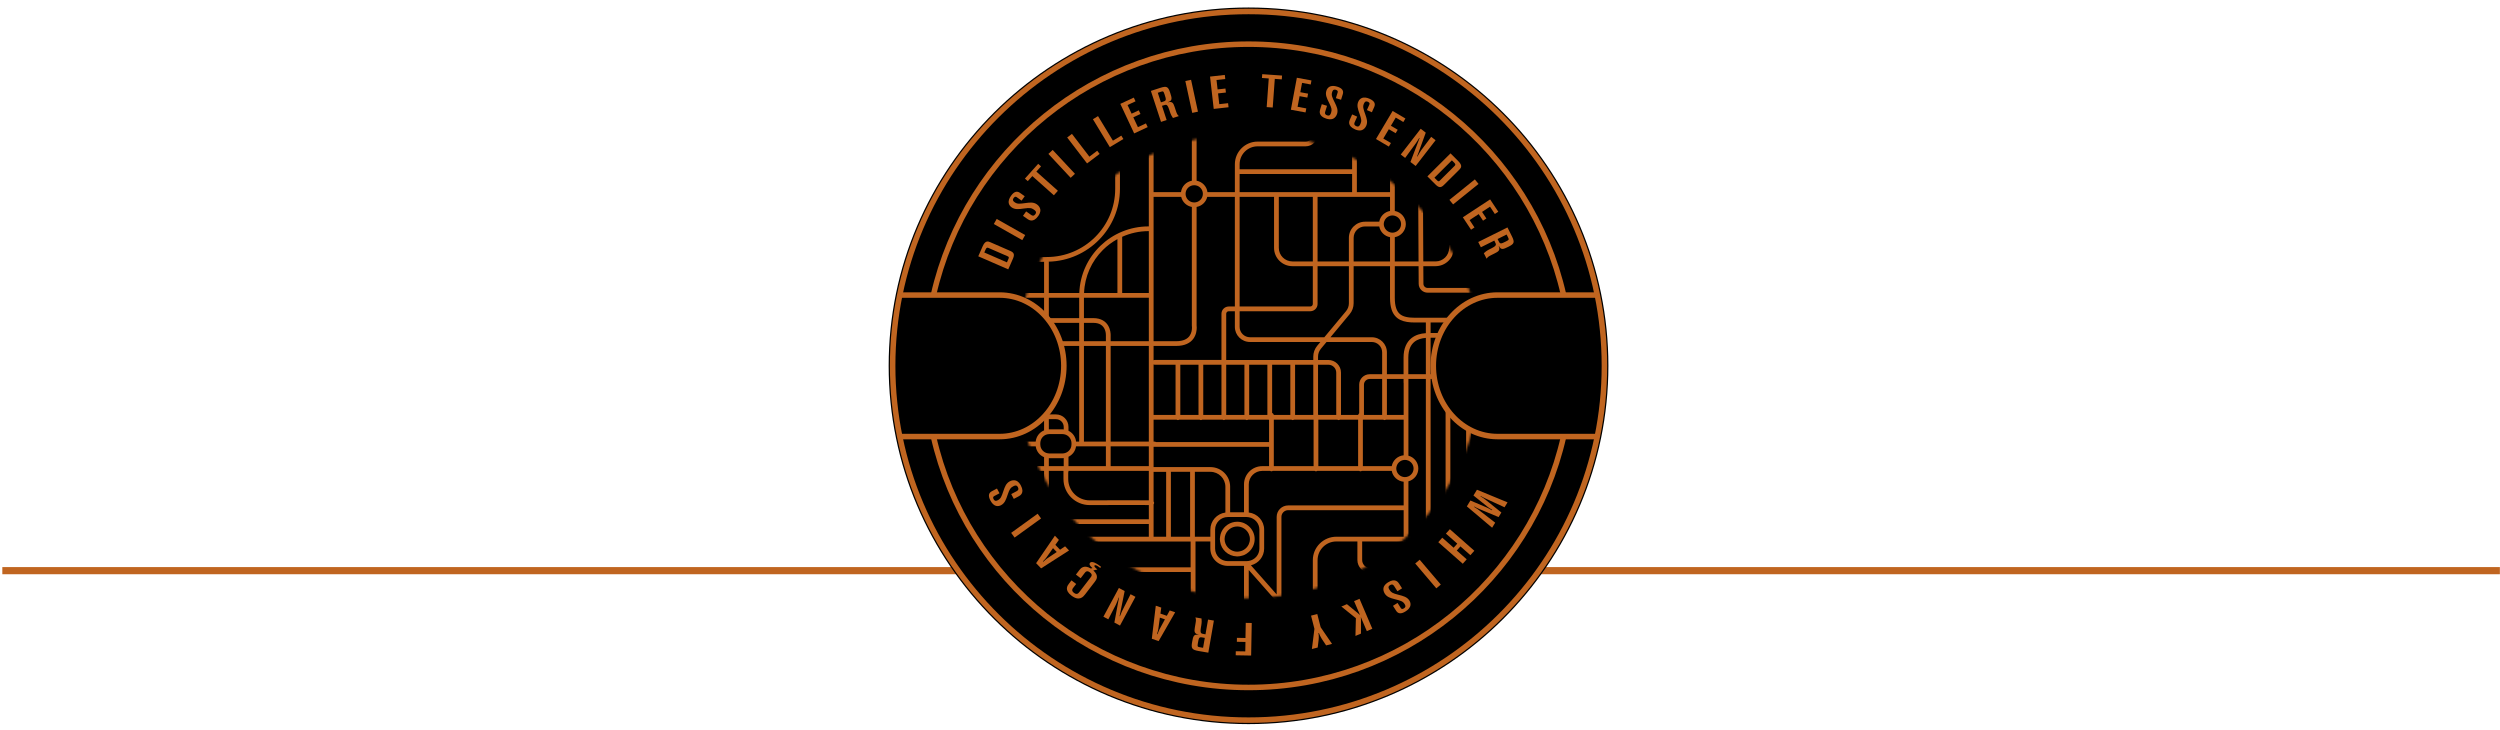 <svg width="1048" height="306" viewBox="0 0 1048 306" fill="none" xmlns="http://www.w3.org/2000/svg">
<line x1="0.976" y1="239.22" x2="1047.95" y2="239.22" stroke="#C06520" stroke-width="3"/>
<g clip-path="url(#clip0_36_4839)">
<path d="M372.525 153.346C372.525 236.302 440.067 303.552 523.384 303.552C606.701 303.552 674.243 236.302 674.243 153.346C674.243 70.389 606.701 3.14 523.384 3.14C440.067 3.14 372.525 70.389 372.525 153.346Z" fill="black"/>
<mask id="mask0_36_4839" style="mask-type:luminance" maskUnits="userSpaceOnUse" x="429" y="55" width="189" height="196">
<path d="M617.288 180.672C607.629 176.171 600.846 165.635 600.834 153.349C600.846 141.06 607.626 130.525 617.288 126.023C605.422 85.53 567.885 55.937 523.384 55.937C478.883 55.937 441.355 85.527 429.483 126.014C439.157 130.509 445.952 141.051 445.965 153.349C445.952 165.647 439.157 176.189 429.483 180.684C441.352 221.171 478.886 250.761 523.384 250.761C567.882 250.761 605.422 221.168 617.288 180.675V180.672Z" fill="white"/>
</mask>
<g mask="url(#mask0_36_4839)">
<path d="M501.619 407.252V357.549C503.829 357.154 505.58 355.48 506.084 353.317H517.655L517.655 395.603C517.655 396.151 518.101 396.598 518.654 396.598C519.207 396.598 519.653 396.154 519.653 395.603L519.653 353.317H534.085L534.085 401.457C534.085 402.005 534.531 402.451 535.084 402.451C535.637 402.451 536.083 402.008 536.083 401.457L536.083 353.317H550.34L550.34 400.205C550.34 400.753 550.786 401.2 551.339 401.2C551.892 401.2 552.338 400.756 552.338 400.205L552.338 353.317H582.711L582.711 363.73H572.246C568.5 363.73 565.464 366.753 565.46 370.487V400.147C565.46 400.695 565.906 401.142 566.459 401.142C567.013 401.142 567.458 400.698 567.458 400.147V370.487C567.464 367.852 569.603 365.722 572.249 365.719H582.714V395.606C582.714 396.154 583.16 396.601 583.713 396.601C584.266 396.601 584.712 396.157 584.712 395.606V365.193C584.788 365.052 584.844 364.899 584.844 364.728C584.844 364.556 584.788 364.403 584.712 364.262L584.712 324.47H594.752C594.752 324.501 594.749 324.522 594.746 324.559C594.635 326.747 594.598 333.779 594.598 342.69C594.598 364.027 594.817 395.949 594.817 395.952C594.82 396.5 595.271 396.943 595.822 396.937C596.372 396.934 596.817 396.484 596.811 395.937C596.811 395.93 596.799 393.941 596.777 390.615C596.716 380.637 596.593 358.681 596.593 342.69C596.593 337.359 596.605 332.689 596.642 329.351C596.661 327.683 596.682 326.346 596.71 325.431C596.722 325.012 596.737 324.694 596.75 324.47H603.935V327.059C603.935 327.377 604.089 327.677 604.35 327.864C604.608 328.05 604.943 328.102 605.247 328.002C605.994 327.757 606.762 327.628 607.534 327.555V397.448C607.534 397.996 607.979 398.443 608.533 398.443C609.086 398.443 609.532 397.999 609.532 397.448V327.555C610.306 327.628 611.074 327.757 611.821 328.002C612.125 328.102 612.46 328.05 612.719 327.864C612.977 327.677 613.13 327.377 613.13 327.059V319.893C613.13 319.574 612.977 319.274 612.719 319.088C612.46 318.901 612.125 318.849 611.821 318.95C610.755 319.302 609.645 319.476 608.536 319.476C607.426 319.476 606.317 319.302 605.25 318.95C604.946 318.849 604.611 318.901 604.353 319.088C604.095 319.274 603.941 319.574 603.941 319.893V322.481H584.718V314.118L632.354 314.118V322.481L616.729 322.481V319.893C616.729 319.345 616.284 318.898 615.73 318.898C615.177 318.898 614.732 319.342 614.732 319.893V327.059C614.732 327.607 615.177 328.053 615.73 328.053C616.284 328.053 616.729 327.61 616.729 327.059V324.47H619.461C619.461 324.501 619.458 324.522 619.455 324.559C619.345 326.747 619.308 333.779 619.308 342.69C619.308 364.027 619.526 395.949 619.526 395.952C619.529 396.5 619.981 396.943 620.531 396.937C621.081 396.934 621.527 396.484 621.52 395.937C621.52 395.93 621.508 393.941 621.487 390.615C621.425 380.637 621.302 358.681 621.302 342.69C621.302 337.359 621.315 332.689 621.351 329.351C621.37 327.683 621.391 326.346 621.419 325.431C621.431 325.012 621.447 324.694 621.459 324.47L632.354 324.47V394.073C632.354 394.621 632.799 395.068 633.353 395.068C633.906 395.068 634.351 394.624 634.351 394.073V306.361C634.351 302.891 631.527 300.076 628.039 300.076L589.242 300.076C588.827 297.784 587.02 295.985 584.718 295.572V289.409L640.261 289.409L640.261 394.07C640.261 394.618 640.707 395.064 641.26 395.064C641.813 395.064 642.259 394.621 642.259 394.07L642.259 275.519H648.058L648.058 394.07C648.058 394.618 648.504 395.064 649.057 395.064C649.61 395.064 650.056 394.621 650.056 394.07V350.63H659.337C661.476 350.633 663.21 352.359 663.213 354.489V393.804C663.213 394.351 663.658 394.798 664.212 394.798C664.765 394.798 665.21 394.355 665.21 393.804V386.42C665.905 386.399 666.944 386.389 668.148 386.389C671.738 386.389 676.661 386.463 677.934 386.481V393.146C677.934 393.694 678.379 394.14 678.933 394.14C679.486 394.14 679.931 393.697 679.931 393.146V336.055H685.027C687.415 336.058 689.348 337.983 689.351 340.361V392.818C689.351 393.366 689.797 393.813 690.35 393.813C690.903 393.813 691.349 393.369 691.349 392.818V340.361C691.349 336.885 688.521 334.069 685.03 334.069H679.922V320.385H691.023C693.654 320.385 696.029 321.444 697.753 323.161C699.478 324.88 700.541 327.243 700.541 329.862V392.491C700.541 393.039 700.987 393.486 701.54 393.486C702.093 393.486 702.539 393.042 702.539 392.491V354.455H713.252V394.131C713.252 394.679 713.698 395.126 714.251 395.126C714.804 395.126 715.25 394.682 715.25 394.131V299.017C715.25 298.968 715.228 298.928 715.222 298.879V239.105C715.222 238.845 715.114 238.588 714.93 238.405C714.746 238.218 714.488 238.114 714.226 238.114H696.696C694.834 238.111 693.325 236.608 693.322 234.754V226.976H716.347C716.897 226.976 717.346 226.532 717.346 225.981C717.346 225.43 716.9 224.987 716.347 224.987H679.363C679.231 224.922 679.086 224.876 678.926 224.876C678.767 224.876 678.625 224.922 678.49 224.987H659.519V215.253C659.522 213.233 661.163 211.602 663.188 211.599H710.308C710.858 211.599 711.307 211.155 711.307 210.605C711.307 210.054 710.861 209.61 710.308 209.61H663.188C660.06 209.61 657.524 212.135 657.524 215.253V224.987H647.892V201.238C648.181 201.232 648.559 201.226 649.011 201.22C651.866 201.183 657.847 201.171 665.069 201.171C675.008 201.171 687.31 201.195 697.13 201.22C702.038 201.232 706.325 201.244 709.386 201.253C712.447 201.262 714.275 201.269 714.279 201.269C714.829 201.269 715.277 200.828 715.28 200.28C715.28 199.732 714.838 199.286 714.288 199.283C714.288 199.283 713.775 199.283 712.853 199.276V183.193C712.853 182.933 712.745 182.676 712.561 182.492C712.376 182.306 712.118 182.202 711.857 182.202H700.052V166.697H711.857C712.407 166.697 712.856 166.253 712.856 165.702C712.856 165.151 712.41 164.708 711.857 164.708H700.052V157.859C700.052 157.312 699.607 156.865 699.053 156.865C698.5 156.865 698.055 157.309 698.055 157.859V164.708H687.246V161.785C687.246 159.276 687.609 156.779 688.318 154.371L690.181 148.067C690.946 145.479 691.336 142.792 691.336 140.093V135.368H707.112C711.602 135.368 715.244 131.745 715.244 127.272L715.244 28.223C715.244 28.174 715.222 28.134 715.216 28.085V-31.686C715.216 -31.946 715.108 -32.203 714.924 -32.387C714.74 -32.574 714.481 -32.678 714.22 -32.678H696.69C694.828 -32.681 693.319 -34.183 693.316 -36.038V-43.816L716.341 -43.816C716.891 -43.816 717.34 -44.26 717.34 -44.81C717.34 -45.361 716.894 -45.805 716.341 -45.805L679.363 -45.805C679.231 -45.869 679.086 -45.915 678.926 -45.915C678.767 -45.915 678.625 -45.869 678.49 -45.805H659.519V-55.539C659.522 -57.559 661.163 -59.19 663.188 -59.193L710.308 -59.193C710.858 -59.193 711.307 -59.636 711.307 -60.187C711.307 -60.738 710.861 -61.181 710.308 -61.181L663.188 -61.181C660.06 -61.181 657.524 -58.657 657.524 -55.539V-45.805H647.892V-69.554C648.181 -69.56 648.559 -69.566 649.011 -69.572C651.866 -69.609 657.847 -69.621 665.069 -69.621C675.008 -69.621 687.31 -69.597 697.13 -69.572C702.038 -69.56 706.325 -69.548 709.386 -69.538C712.447 -69.529 714.275 -69.523 714.279 -69.523C714.829 -69.523 715.277 -69.964 715.28 -70.511C715.28 -71.059 714.838 -71.506 714.288 -71.509C714.288 -71.509 713.775 -71.509 712.853 -71.515V-87.599C712.853 -87.859 712.745 -88.116 712.561 -88.299C712.376 -88.486 712.118 -88.59 711.857 -88.59H700.052V-104.095H711.857C712.407 -104.095 712.856 -104.539 712.856 -105.089C712.856 -105.64 712.41 -106.084 711.857 -106.084H700.052V-112.932C700.052 -113.48 699.607 -113.927 699.053 -113.927C698.5 -113.927 698.055 -113.483 698.055 -112.932V-105.775C697.883 -105.597 697.775 -105.359 697.775 -105.093C697.775 -104.826 697.883 -104.588 698.055 -104.41V-88.284C697.883 -88.106 697.775 -87.868 697.775 -87.602C697.775 -87.335 697.883 -87.097 698.055 -86.919V-71.558C694.702 -71.567 691.035 -71.576 687.249 -71.582V-112.932C687.249 -113.48 686.803 -113.927 686.25 -113.927C685.697 -113.927 685.251 -113.483 685.251 -112.932V-71.585C681.662 -71.592 678.004 -71.598 674.446 -71.601V-112.932C674.446 -113.48 674 -113.927 673.447 -113.927C672.894 -113.927 672.448 -113.483 672.448 -112.932V-71.604C669.9 -71.604 667.414 -71.607 665.066 -71.607C663.886 -71.607 662.746 -71.607 661.642 -71.607V-112.932C661.642 -113.48 661.197 -113.927 660.643 -113.927C660.09 -113.927 659.645 -113.483 659.645 -112.932V-71.604C656.928 -71.604 654.481 -71.595 652.527 -71.585C650.935 -71.576 649.638 -71.567 648.716 -71.555C648.387 -71.552 648.123 -71.546 647.889 -71.54V-113.471C647.889 -114.019 647.444 -114.465 646.89 -114.465C646.337 -114.465 645.892 -114.022 645.892 -113.471V-97.947C644.49 -97.941 640.851 -97.92 636.285 -97.901C630.424 -97.877 623.1 -97.853 617.242 -97.853C616.815 -97.853 616.416 -97.853 616.004 -97.853C615.878 -97.911 615.736 -97.947 615.589 -97.947C615.441 -97.947 615.3 -97.911 615.174 -97.853C613.112 -97.853 611.308 -97.862 609.925 -97.874C609.11 -97.88 608.468 -97.889 607.983 -97.901V-113.471C607.983 -114.019 607.537 -114.465 606.984 -114.465C606.431 -114.465 605.985 -114.022 605.985 -113.471V-45.805H599.703V-113.471C599.703 -114.019 599.257 -114.465 598.704 -114.465C598.151 -114.465 597.705 -114.022 597.705 -113.471V-45.805H590.394V-69.018C592.782 -69.664 594.549 -71.815 594.549 -74.398C594.549 -76.98 592.782 -79.132 590.394 -79.777V-113.468C590.394 -114.015 589.948 -114.462 589.395 -114.462C588.842 -114.462 588.396 -114.019 588.396 -113.468V-96.855L581.377 -96.855V-118.902C581.377 -119.45 580.931 -119.897 580.378 -119.897C579.825 -119.897 579.379 -119.453 579.379 -118.902V-96.855H571.752V-118.902C571.752 -119.45 571.306 -119.897 570.753 -119.897C570.2 -119.897 569.754 -119.453 569.754 -118.902V-97.547C569.52 -97.391 569.36 -97.146 569.324 -96.855L562.123 -96.855V-118.902C562.123 -119.45 561.677 -119.897 561.124 -119.897C560.571 -119.897 560.125 -119.453 560.125 -118.902V-96.855H552.599C552.583 -96.977 552.553 -97.091 552.497 -97.195V-118.902C552.497 -119.45 552.052 -119.897 551.499 -119.897C550.945 -119.897 550.5 -119.453 550.5 -118.902V-96.855H542.872V-118.902C542.872 -119.45 542.426 -119.897 541.873 -119.897C541.32 -119.897 540.874 -119.453 540.874 -118.902V-96.855H533.928C533.879 -97.247 533.612 -97.559 533.246 -97.672V-118.902C533.246 -119.45 532.801 -119.897 532.247 -119.897C531.694 -119.897 531.249 -119.453 531.249 -118.902V-96.855H523.621V-118.902C523.621 -119.45 523.175 -119.897 522.622 -119.897C522.069 -119.897 521.623 -119.453 521.623 -118.902V-96.855H513.995V-118.902C513.995 -119.45 513.549 -119.897 512.996 -119.897C512.443 -119.897 511.997 -119.453 511.997 -118.902V-96.855H504.37V-118.902C504.37 -119.45 503.924 -119.897 503.371 -119.897C502.818 -119.897 502.372 -119.453 502.372 -118.902V-96.855H494.744V-118.902C494.744 -119.45 494.298 -119.897 493.745 -119.897C493.192 -119.897 492.746 -119.453 492.746 -118.902V-96.855H483.542V-118.902C483.542 -119.45 483.096 -119.897 482.543 -119.897C481.99 -119.897 481.544 -119.453 481.544 -118.902V-85.074C481.421 -84.909 481.335 -84.713 481.335 -84.493C481.335 -84.272 481.421 -84.076 481.544 -83.911V-75.389H465.542V-130.191C465.542 -130.738 465.096 -131.185 464.543 -131.185C463.99 -131.185 463.544 -130.741 463.544 -130.191V-85.665H457.729V-138.572H456.534V-85.007H454.594V-138.572H453.399V-85.665H451.054C450.845 -87.675 449.61 -89.37 447.861 -90.218V-91.837C447.861 -94.728 445.507 -97.072 442.603 -97.072H439.624V-138.499C439.624 -139.046 439.179 -139.493 438.626 -139.493C438.072 -139.493 437.627 -139.049 437.627 -138.499V-97.072H420.515V-130.191C420.515 -130.738 420.069 -131.185 419.516 -131.185C418.963 -131.185 418.517 -130.741 418.517 -130.191V-97.072L398.138 -97.072V-146.014C398.138 -146.562 397.692 -147.008 397.139 -147.008C396.586 -147.008 396.14 -146.565 396.14 -146.014V-124.885L345.274 -124.885V-154.502C345.274 -155.05 344.829 -155.497 344.276 -155.497C343.722 -155.497 343.277 -155.053 343.277 -154.502V-112.638H337.686C337.136 -112.638 336.688 -112.195 336.688 -111.644C336.688 -111.093 337.133 -110.649 337.686 -110.649H343.277V-97.069H336.368C335.818 -97.069 335.369 -96.626 335.369 -96.075C335.369 -95.524 335.815 -95.08 336.368 -95.08H343.277V-91.206H337.686C337.136 -91.206 336.688 -90.763 336.688 -90.212C336.688 -89.661 337.133 -89.217 337.686 -89.217H343.277V-75.38H335.05C334.499 -75.38 334.051 -74.936 334.051 -74.385C334.051 -73.835 334.496 -73.391 335.05 -73.391H343.317C343.412 -72.941 343.793 -72.598 344.272 -72.598C344.752 -72.598 345.133 -72.944 345.228 -73.391L388.672 -73.391C389.014 -70.545 391.417 -68.333 394.367 -68.333H396.137V-60.364C396.054 -60.27 395.987 -60.156 395.944 -60.028C395.83 -59.691 395.925 -59.346 396.137 -59.092V-45.793H376.453V-51.524C376.453 -57.255 371.788 -61.901 366.031 -61.901L330.658 -61.901C330.108 -61.901 329.659 -61.457 329.659 -60.906C329.659 -60.355 330.105 -59.912 330.658 -59.912L366.031 -59.912C368.361 -59.912 370.463 -58.975 371.991 -57.454C373.518 -55.934 374.458 -53.841 374.458 -51.521V-45.79L328.021 -45.79C327.471 -45.79 327.022 -45.346 327.022 -44.795C327.022 -44.244 327.468 -43.801 328.021 -43.801L499.105 -43.801V-32.99L366.056 -32.99C365.985 -33.005 365.918 -33.033 365.844 -33.033C365.77 -33.033 365.703 -33.005 365.632 -32.99L332.413 -32.99C331.863 -32.99 331.414 -32.546 331.414 -31.995C331.414 -31.444 331.859 -31.001 332.413 -31.001H344.153L344.153 190.372H342.382C339.199 190.372 336.62 192.942 336.62 196.109V196.734C336.62 199.904 339.199 202.471 342.382 202.471H347.917C350.868 202.471 353.268 200.259 353.612 197.413H385.347V224.727C385.347 224.827 385.378 224.922 385.405 225.014H376.453V219.283C376.453 213.551 371.788 208.906 366.031 208.906H330.658C330.108 208.906 329.659 209.35 329.659 209.901C329.659 210.452 330.105 210.895 330.658 210.895H366.031C368.361 210.895 370.463 211.832 371.991 213.352C373.518 214.873 374.458 216.966 374.458 219.286V225.017H328.021C327.471 225.017 327.022 225.461 327.022 226.012C327.022 226.563 327.468 227.006 328.021 227.006L499.105 227.006V237.817L366.056 237.817C365.985 237.802 365.918 237.774 365.844 237.774C365.77 237.774 365.703 237.802 365.632 237.817H332.413C331.863 237.817 331.414 238.261 331.414 238.812C331.414 239.362 331.859 239.806 332.413 239.806H344.153V397.95C344.153 398.498 344.598 398.945 345.151 398.945C345.705 398.945 346.15 398.501 346.15 397.95V354.265H361.606V356.854C361.606 357.172 361.76 357.472 362.018 357.659C362.276 357.846 362.611 357.898 362.915 357.797C363.982 357.445 365.091 357.27 366.2 357.27C367.31 357.27 368.419 357.445 369.486 357.797C369.79 357.898 370.125 357.846 370.383 357.659C370.641 357.472 370.798 357.172 370.798 356.854V354.265H372.402V356.854C372.402 357.402 372.848 357.849 373.401 357.849C373.954 357.849 374.4 357.405 374.4 356.854V354.265H385.353V398.706C385.353 399.254 385.799 399.7 386.352 399.7C386.905 399.7 387.351 399.257 387.351 398.706V395.652H453.064C453.153 395.676 453.239 395.707 453.338 395.707C453.436 395.707 453.522 395.676 453.611 395.652H481.541C481.55 396.194 481.99 396.631 482.537 396.631C483.084 396.631 483.536 396.187 483.536 395.637L483.536 353.351H495.107C495.611 355.511 497.362 357.185 499.572 357.582V407.286C499.572 407.834 500.018 408.281 500.571 408.281C501.124 408.281 501.57 407.837 501.57 407.286L501.619 407.252ZM611.117 321.15V325.795C610.586 325.682 610.051 325.609 609.513 325.566C609.181 325.538 608.849 325.486 608.517 325.486C608.185 325.486 607.853 325.538 607.519 325.566C606.981 325.609 606.446 325.682 605.914 325.795V321.15C606.775 321.334 607.641 321.459 608.514 321.459C609.387 321.459 610.257 321.334 611.114 321.15H611.117ZM700.049 -86.604H710.855V-71.518C708.319 -71.527 704.536 -71.537 700.049 -71.549V-86.604ZM497.236 353.317C497.086 352.922 496.994 352.5 496.994 352.05C496.994 351.802 497.021 351.564 497.067 351.331C497.405 349.682 498.865 348.442 500.62 348.439C502.375 348.439 503.835 349.682 504.173 351.331C504.219 351.564 504.247 351.805 504.247 352.05C504.247 352.497 504.154 352.922 504.004 353.317C503.488 354.682 502.172 355.658 500.62 355.661C499.068 355.661 497.753 354.682 497.236 353.317ZM506.167 351.331C505.851 348.91 504.007 346.983 501.616 346.554V317.613H550.331V327.129C550.331 328.797 548.969 330.15 547.294 330.153H527.198C521.927 330.153 517.655 334.406 517.655 339.654V351.331H506.167ZM387.403 363.528V350.248H427.27C434.535 350.248 440.424 344.385 440.427 337.148V331.943C440.5 331.805 440.553 331.655 440.553 331.487C440.553 331.319 440.5 331.169 440.427 331.031V315.324C440.5 315.186 440.553 315.036 440.553 314.868C440.553 314.7 440.5 314.55 440.427 314.412V309.4C440.427 308.43 440.516 307.634 440.703 307.025C441.001 306.113 441.41 305.602 442.317 305.156C443.229 304.718 444.72 304.455 446.911 304.458H472.426C473.756 308.396 477.291 311.282 481.59 311.679V315.333H456.534C454.945 315.333 453.657 316.615 453.654 318.2V330.428C453.454 330.609 453.325 330.863 453.325 331.15C453.325 331.444 453.454 331.701 453.654 331.882V343.222C453.654 348.831 451.374 353.898 447.683 357.576C443.989 361.251 438.899 363.522 433.266 363.522H387.403V363.528ZM387.403 332.481L438.432 332.481V337.148C438.432 340.22 437.184 342.992 435.162 345.006C433.14 347.019 430.355 348.262 427.27 348.262H387.403V332.481ZM374.455 274.222C374.455 273.674 374.01 273.228 373.457 273.228C372.903 273.228 372.458 273.671 372.458 274.222V276.811H370.853V274.222C370.853 273.904 370.7 273.604 370.439 273.417C370.18 273.231 369.845 273.179 369.541 273.28C368.681 273.564 367.792 273.702 366.898 273.757V239.776H407.303V250.828H392.065C388.387 250.828 385.402 253.797 385.402 257.462V276.814H374.449V274.225L374.455 274.222ZM363.659 280.128V275.483C364.519 275.666 365.386 275.792 366.259 275.792C367.132 275.792 368.001 275.666 368.859 275.483V280.128C367.998 279.944 367.132 279.819 366.259 279.819C365.386 279.819 364.516 279.944 363.659 280.128ZM499.166 265.847V269.341C499.166 271.991 500.574 274.295 502.676 275.605C500.657 276.722 499.277 278.84 499.277 281.303V300.073H493.253C492.774 294.957 488.723 290.923 483.585 290.446V265.847H499.166ZM398.19 202.45H399.961C402.911 202.45 405.311 200.237 405.655 197.392H418.351V210.146C414.377 210.161 410.182 210.173 406.562 210.173C403.901 210.173 401.553 210.167 399.85 210.152C399.177 210.146 398.642 210.139 398.19 210.13V202.453V202.45ZM387.403 82.443V79.45H427.27C434.535 79.45 440.424 73.587 440.427 66.35V61.145C440.5 61.007 440.553 60.857 440.553 60.689C440.553 60.521 440.5 60.371 440.427 60.233L440.427 44.526C440.5 44.389 440.553 44.239 440.553 44.07C440.553 43.902 440.5 43.752 440.427 43.614V38.602C440.427 37.632 440.516 36.836 440.703 36.227C441.001 35.316 441.41 34.805 442.317 34.358C443.229 33.92 444.72 33.657 446.911 33.66H472.426C473.756 37.598 477.291 40.484 481.59 40.882V44.535L456.534 44.535C454.945 44.535 453.657 45.818 453.654 47.403L453.654 59.63C453.454 59.811 453.325 60.065 453.325 60.352C453.325 60.646 453.454 60.903 453.654 61.084V72.424C453.654 78.033 451.374 83.1 447.683 86.779C443.989 90.454 438.899 92.724 433.266 92.724H387.403V82.436V82.443ZM374.455 3.424C374.455 2.877 374.01 2.43 373.457 2.43C372.903 2.43 372.458 2.873 372.458 3.424V6.013H370.853V3.424C370.853 3.106 370.7 2.806 370.439 2.619C370.18 2.433 369.845 2.381 369.541 2.482C368.681 2.766 367.792 2.904 366.898 2.959V-31.022H407.303V-19.969H392.065C388.387 -19.969 385.402 -17.001 385.402 -13.335V6.016H374.449V3.427L374.455 3.424ZM363.659 9.33V4.685C364.519 4.869 365.386 4.994 366.259 4.994C367.132 4.994 368.001 4.869 368.859 4.685V9.33C367.998 9.146 367.132 9.021 366.259 9.021C365.386 9.021 364.516 9.146 363.659 9.33ZM499.166 -4.948V-1.453C499.166 1.197 500.574 3.501 502.676 4.81C500.657 5.927 499.277 8.045 499.277 10.508V29.278H493.253C492.774 24.162 488.723 20.129 483.585 19.651V-4.948H499.166ZM422.98 -60.67H422.933C422.107 -60.667 421.222 -60.664 420.349 -60.661V-73.406H437.679V-45.808H433.963V-49.731C433.963 -55.778 429.046 -60.674 422.98 -60.674V-60.67ZM396.196 -70.334H394.426C392.579 -70.337 391.051 -71.659 390.728 -73.406C390.688 -73.626 390.658 -73.853 390.658 -74.085V-74.71C390.658 -74.942 390.685 -75.169 390.728 -75.389C391.054 -77.133 392.579 -78.455 394.426 -78.461H399.961C401.808 -78.458 403.335 -77.136 403.658 -75.389C403.698 -75.169 403.728 -74.942 403.728 -74.71V-74.085C403.728 -73.853 403.701 -73.626 403.658 -73.406C403.332 -71.662 401.805 -70.337 399.961 -70.334H396.196ZM447.907 -87.856C448.534 -87.296 448.964 -86.534 449.103 -85.668C449.133 -85.475 449.164 -85.282 449.164 -85.08V-84.456C449.164 -84.19 449.133 -83.933 449.081 -83.682C448.912 -82.892 448.488 -82.201 447.907 -81.68C447.363 -81.191 446.675 -80.863 445.912 -80.756C445.743 -80.732 445.574 -80.704 445.396 -80.704H439.861C439.797 -80.704 439.738 -80.72 439.674 -80.723C438.93 -80.762 438.248 -81.004 437.679 -81.408C436.926 -81.944 436.376 -82.745 436.176 -83.682C436.124 -83.933 436.093 -84.19 436.093 -84.456V-85.08C436.093 -85.282 436.124 -85.475 436.155 -85.668C436.318 -86.68 436.877 -87.556 437.679 -88.128C438.248 -88.532 438.93 -88.777 439.674 -88.813C439.738 -88.816 439.797 -88.832 439.861 -88.832H445.396C445.574 -88.832 445.743 -88.801 445.912 -88.78C446.675 -88.673 447.363 -88.345 447.907 -87.856ZM490.841 -45.805V-73.005H498.893V-45.805H490.841ZM488.846 -73.005V-45.805H483.585V-59.382C483.659 -59.471 483.723 -59.572 483.763 -59.688C483.874 -60.019 483.788 -60.352 483.585 -60.606V-73.002H488.846V-73.005ZM439.671 -45.805V-51.139L481.587 -51.139V-45.805L439.671 -45.805ZM445.802 -73.403V-70.007C445.802 -63.96 450.719 -59.064 456.786 -59.064H456.832C461.94 -59.085 468.114 -59.107 473.16 -59.107C475.831 -59.107 478.188 -59.101 479.9 -59.085C480.585 -59.079 481.132 -59.07 481.587 -59.064V-53.124L439.671 -53.124V-73.403H445.802ZM481.59 -73.403V-61.05C479.94 -61.081 476.857 -61.093 473.163 -61.093C468.111 -61.093 461.934 -61.071 456.832 -61.05H456.789C454.303 -61.05 452.062 -62.051 450.433 -63.672C448.804 -65.297 447.803 -67.528 447.799 -70.007V-72.69C447.864 -72.822 447.91 -72.966 447.91 -73.125V-73.406L481.59 -73.406V-73.403ZM439.671 -75.389V-78.734C439.735 -78.734 439.794 -78.715 439.858 -78.715H445.393C445.571 -78.715 445.737 -78.752 445.909 -78.767V-75.389H439.668H439.671ZM426.649 -83.682H434.176C434.458 -81.625 435.811 -79.912 437.679 -79.15V-75.392H420.567V-86.515C422.039 -84.796 424.203 -83.682 426.649 -83.682ZM500.888 -45.805V-73.005L507.412 -73.005C510.876 -72.999 513.676 -70.209 513.682 -66.763V-55.943C510.126 -55.453 507.378 -52.448 507.378 -48.773V-45.808L500.888 -45.808V-45.805ZM520.191 -35.569H514.677C511.745 -35.575 509.376 -37.935 509.37 -40.854V-48.773C509.376 -51.693 511.745 -54.052 514.677 -54.058H522.631C522.923 -54.058 523.203 -54.018 523.482 -53.972C526.006 -53.562 527.933 -51.402 527.939 -48.773V-40.854C527.933 -38.225 526.006 -36.068 523.482 -35.655C523.27 -35.621 523.052 -35.597 522.831 -35.588C522.763 -35.588 522.699 -35.566 522.631 -35.566H520.191V-35.569ZM588.412 -56.934V-45.805H560.211C554.756 -45.805 550.334 -41.402 550.334 -35.97V-19.927L537.177 -19.948V-54.119C537.177 -55.673 538.443 -56.931 540.004 -56.934L588.415 -56.934H588.412ZM713.221 18.25V32.476H684.99C684.544 30.006 682.476 28.125 679.922 27.916V18.247H713.221V18.25ZM679.47 37.081C678.917 37.081 678.398 36.947 677.931 36.726C676.701 36.148 675.847 34.915 675.844 33.47C675.844 32.026 676.701 30.793 677.931 30.215C678.401 29.994 678.917 29.86 679.47 29.86C679.627 29.86 679.775 29.887 679.925 29.905C681.373 30.089 682.544 31.111 682.94 32.476C683.032 32.794 683.097 33.122 683.097 33.47C683.097 33.816 683.032 34.147 682.94 34.465C682.544 35.83 681.373 36.852 679.925 37.035C679.775 37.054 679.627 37.081 679.47 37.081ZM677.928 28.112C675.577 28.782 673.846 30.912 673.846 33.47C673.846 36.026 675.577 38.158 677.928 38.828V47.605L665.644 47.605V18.25L677.928 18.25V28.112ZM700.541 82.666V116.219C700.538 118.694 698.525 120.699 696.039 120.702H691.336V69.563C691.336 66.087 688.509 63.272 685.018 63.272H679.922V49.587H691.023C693.654 49.587 696.029 50.646 697.753 52.363C699.478 54.083 700.541 56.445 700.541 59.064V82.663V82.666ZM614.596 220.488C612.294 220.901 610.487 222.701 610.072 224.993H607.989V174.836H614.596V220.491V220.488ZM566.804 264.776V300.471C566.674 300.639 566.585 300.838 566.585 301.064C566.585 301.291 566.674 301.493 566.804 301.658V315.624H552.328V264.751C554.351 264.751 559.609 264.761 566.804 264.77V264.776ZM583.7 297.457C584.048 297.457 584.38 297.521 584.699 297.613C585.895 297.955 586.826 298.883 587.17 300.073C587.262 300.391 587.327 300.719 587.327 301.067C587.327 301.413 587.262 301.744 587.17 302.062C586.826 303.252 585.895 304.179 584.699 304.522C584.38 304.614 584.051 304.678 583.7 304.678C583.353 304.678 583.021 304.614 582.702 304.522C581.19 304.088 580.074 302.717 580.071 301.067C580.071 299.421 581.187 298.047 582.702 297.613C583.021 297.521 583.35 297.457 583.7 297.457ZM519.65 341.756V339.654C519.65 337.576 520.492 335.704 521.86 334.339C523.227 332.977 525.108 332.139 527.198 332.139H547.294C550.073 332.139 552.325 329.896 552.325 327.129V317.613H566.8V341.756H519.647H519.65ZM483.585 311.686C488.723 311.208 492.774 307.175 493.253 302.059H517.732C520.907 302.059 523.482 299.498 523.482 296.334V276.743H525.572C525.913 279.589 528.317 281.802 531.267 281.802H532.109V315.627H483.585V311.686ZM430.863 265.847V269.748C427.144 270.204 424.227 273.108 423.769 276.811H387.403V265.847H430.863ZM431.861 271.636C434.941 271.642 437.473 273.882 437.956 276.814C438.008 277.138 438.057 277.466 438.057 277.808C438.057 278.148 438.008 278.475 437.956 278.803C437.473 281.734 434.941 283.974 431.861 283.98C428.782 283.974 426.25 281.734 425.767 278.803C425.715 278.478 425.666 278.151 425.666 277.808C425.666 277.469 425.715 277.141 425.767 276.814C426.25 273.882 428.782 271.642 431.861 271.636ZM432.86 285.859C436.576 285.403 439.495 282.496 439.95 278.797H481.587V289.17H435.611C434.096 289.17 432.863 287.94 432.86 286.425C432.86 286.217 432.86 286.04 432.86 285.859ZM473.815 301.067C473.815 298.653 474.795 296.474 476.384 294.892C477.752 293.534 479.571 292.665 481.59 292.435C481.922 292.398 482.245 292.334 482.589 292.334C482.933 292.334 483.256 292.395 483.588 292.435C485.607 292.665 487.427 293.534 488.794 294.892C490.159 296.254 491.031 298.066 491.262 300.076C491.299 300.406 491.363 300.728 491.363 301.07C491.363 301.41 491.302 301.734 491.262 302.065C491.031 304.075 490.159 305.887 488.794 307.249C487.202 308.831 485.017 309.807 482.592 309.807C480.167 309.807 477.979 308.831 476.39 307.249C474.801 305.663 473.821 303.488 473.821 301.074L473.815 301.067ZM536.802 271.688C538.649 271.691 540.177 273.013 540.499 274.761C540.539 274.981 540.57 275.207 540.57 275.44V276.064C540.57 276.297 540.542 276.523 540.499 276.743C540.173 278.488 538.646 279.813 536.802 279.816H531.267C529.42 279.813 527.893 278.491 527.57 276.743C527.53 276.523 527.499 276.297 527.499 276.064V275.44C527.499 275.207 527.527 274.981 527.57 274.761C527.896 273.016 529.423 271.691 531.267 271.688H536.802ZM534.101 315.627V281.802H536.802C539.752 281.802 542.153 279.589 542.497 276.743H550.334V315.627H534.101ZM576.226 262.802C569.013 262.793 562.808 262.787 558.407 262.781C555.528 262.778 553.444 262.775 552.328 262.771V252.86L607.519 252.949V255.541C607.519 255.859 607.672 256.159 607.93 256.345C608.188 256.532 608.523 256.584 608.828 256.483C609.894 256.131 611.004 255.957 612.113 255.957C613.223 255.957 614.332 256.131 615.398 256.483C615.703 256.584 616.038 256.532 616.296 256.345C616.554 256.159 616.708 255.859 616.708 255.541V248.374C616.708 248.056 616.554 247.756 616.293 247.569C616.035 247.383 615.7 247.331 615.395 247.432C614.329 247.784 613.219 247.958 612.11 247.958C611.001 247.958 609.891 247.784 608.825 247.432C608.52 247.331 608.185 247.383 607.927 247.569C607.669 247.756 607.515 248.056 607.515 248.374V250.963L590.323 250.935V226.979H610.072C610.5 229.338 612.405 231.165 614.805 231.504V234.76C614.805 237.713 617.209 240.106 620.174 240.106L632.799 240.106V250.966L620.31 250.966V248.377C620.31 247.83 619.864 247.383 619.311 247.383C618.758 247.383 618.312 247.826 618.312 248.377V255.544C618.312 256.091 618.758 256.538 619.311 256.538C619.864 256.538 620.31 256.095 620.31 255.544V252.955L661.086 252.955V257.251C661.086 260.311 658.618 262.79 655.548 262.802C648.873 262.83 637.747 262.839 625.199 262.839C609.098 262.839 590.649 262.823 576.226 262.808V262.802ZM520.191 235.228H514.677C511.745 235.222 509.376 232.863 509.37 229.944V222.025C509.376 219.105 511.745 216.746 514.677 216.74H522.631C522.923 216.74 523.203 216.78 523.482 216.826C526.006 217.236 527.933 219.396 527.939 222.025V229.944C527.933 232.572 526.006 234.73 523.482 235.143C523.27 235.176 523.052 235.201 522.831 235.21C522.763 235.21 522.699 235.231 522.631 235.231H520.191V235.228ZM515.676 204.035C515.676 199.488 511.976 195.806 507.412 195.806H483.585V187.297H531.989V195.406H529.15C524.918 195.406 521.485 198.821 521.485 203.037V214.754H515.673V204.035H515.676ZM422.98 210.127H422.933C422.107 210.13 421.222 210.133 420.349 210.136V197.392L437.679 197.392V224.99L433.963 224.99V221.067C433.963 215.02 429.046 210.124 422.98 210.124V210.127ZM398.19 200.464H394.426C392.579 200.461 391.051 199.139 390.728 197.392C390.688 197.171 390.658 196.945 390.658 196.712V196.088C390.658 195.855 390.685 195.629 390.728 195.409C391.054 193.664 392.582 192.339 394.426 192.336H399.961C401.808 192.339 403.335 193.664 403.658 195.409C403.698 195.629 403.728 195.855 403.728 196.088V196.712C403.728 196.945 403.701 197.171 403.658 197.392C403.332 199.136 401.805 200.461 399.961 200.464H398.19ZM398.19 135.341C398.19 135.341 398.193 135.341 398.197 135.341H418.572V173.719H398.193V135.341H398.19ZM455.649 72.433V61.365C457.88 61.378 462.628 61.402 467.49 61.417V79.162C467.49 87.06 464.278 94.199 459.082 99.377C453.882 104.551 446.712 107.749 438.779 107.749L420.567 107.749V94.716H433.266C445.627 94.716 455.649 84.741 455.649 72.43V72.433ZM455.649 47.409C455.649 46.922 456.045 46.531 456.531 46.531L481.587 46.531V59.392C481.483 59.398 481.265 59.407 480.936 59.413C479.731 59.438 477.34 59.447 474.476 59.447C470.404 59.447 465.366 59.428 461.347 59.41C458.928 59.398 456.896 59.389 455.649 59.379L455.649 47.409ZM483.585 40.891C488.723 40.413 492.774 36.38 493.253 31.264H517.732C520.907 31.264 523.482 28.703 523.482 25.539V5.949H525.572C525.913 8.795 528.317 11.007 531.267 11.007H532.109V44.832H483.585V40.891ZM430.863 -4.948V-1.046C427.144 -0.59 424.227 2.313 423.769 6.016H387.403V-4.948H430.863ZM431.861 0.839C434.941 0.845 437.473 3.085 437.956 6.016C438.008 6.34 438.057 6.668 438.057 7.011C438.057 7.35 438.008 7.678 437.956 8.005C437.473 10.937 434.941 13.177 431.861 13.183C428.782 13.177 426.25 10.937 425.767 8.005C425.715 7.681 425.666 7.353 425.666 7.011C425.666 6.671 425.715 6.343 425.767 6.016C426.25 3.085 428.782 0.845 431.861 0.839ZM432.86 15.065C436.576 14.609 439.495 11.702 439.95 8.002L481.587 8.002V18.375L435.611 18.375C434.096 18.375 432.863 17.145 432.86 15.631C432.86 15.422 432.86 15.245 432.86 15.065ZM473.815 30.27C473.815 27.855 474.795 25.677 476.384 24.095C477.752 22.736 479.571 21.867 481.59 21.637C481.922 21.601 482.245 21.536 482.589 21.536C482.933 21.536 483.256 21.598 483.588 21.637C485.607 21.867 487.427 22.736 488.794 24.095C490.159 25.456 491.031 27.268 491.262 29.278C491.299 29.609 491.363 29.93 491.363 30.273C491.363 30.612 491.302 30.937 491.262 31.267C491.031 33.278 490.159 35.089 488.794 36.451C487.202 38.033 485.017 39.009 482.592 39.009C480.167 39.009 477.979 38.033 476.39 36.451C474.801 34.866 473.821 32.69 473.821 30.276L473.815 30.27ZM566.804 -6.022V29.275H552.328V-6.04C554.351 -6.04 559.609 -6.031 566.804 -6.022ZM663.649 18.25V31.934H650.05V18.25H663.649ZM650.05 47.605V33.92H663.649V47.605H650.05ZM648.055 17.259V120.705H642.256V4.722H648.055V17.259ZM677.928 65.261V97.74C676.609 97.718 671.729 97.648 668.142 97.648C667.097 97.648 666.163 97.654 665.453 97.669C665.352 97.669 665.293 97.675 665.201 97.678V83.694C665.201 80.466 662.573 77.85 659.331 77.85H650.05V65.264L677.928 65.264V65.261ZM608.25 150.384C606.713 152.214 606.099 154.548 606.025 156.874H599.712V141.586H613.047C616.671 141.605 618.957 140.277 620.162 138.581C620.943 137.492 621.268 136.351 621.419 135.378L641.014 135.378C641.73 135.543 642.508 135.824 643.203 136.299C644.616 137.278 645.873 138.967 645.895 142.621V147.198L616.167 147.198C612.531 147.186 609.882 148.432 608.247 150.387L608.25 150.384ZM605.994 224.993H599.712V158.86H605.994V224.993ZM615.595 222.373C615.942 222.373 616.274 222.438 616.594 222.529C617.789 222.872 618.721 223.799 619.065 224.99C619.157 225.308 619.222 225.635 619.222 225.984C619.222 226.33 619.157 226.66 619.065 226.979C618.739 228.099 617.897 228.986 616.803 229.375C616.425 229.509 616.022 229.595 615.595 229.598C615.325 229.598 615.06 229.561 614.808 229.506C613.511 229.219 612.491 228.239 612.125 226.979C612.033 226.66 611.969 226.333 611.969 225.984C611.969 225.638 612.033 225.308 612.125 224.99C612.47 223.799 613.401 222.872 614.596 222.529C614.916 222.438 615.245 222.373 615.595 222.373ZM632.799 226.979V238.117L620.174 238.117C618.312 238.114 616.803 236.612 616.8 234.757V231.446C619.003 230.966 620.712 229.2 621.115 226.979L632.799 226.979ZM590.406 201.78C592.794 201.134 594.562 198.983 594.562 196.4C594.562 193.817 592.794 191.666 590.406 191.021V158.86H597.718V224.993H590.406V201.78ZM481.59 217.67H439.674V197.392H445.805V200.788C445.805 206.835 450.722 211.731 456.789 211.731H456.835C461.943 211.709 468.117 211.688 473.163 211.688C475.834 211.688 478.191 211.694 479.903 211.709C480.588 211.715 481.135 211.725 481.59 211.731V217.67ZM420.567 195.406V185.127C420.745 185.289 420.905 185.47 421.102 185.607C422.614 186.675 424.568 187.113 426.649 187.116L434.176 187.116C434.458 189.172 435.811 190.886 437.679 191.648V195.406L420.567 195.406ZM439.631 109.692C456.19 109.239 469.482 95.76 469.482 79.162V61.423C471.212 61.427 472.914 61.43 474.476 61.43C476.513 61.43 478.314 61.426 479.626 61.414C480.284 61.408 480.819 61.402 481.206 61.393C481.363 61.39 481.477 61.384 481.587 61.381V94.906H481.495C465.775 94.906 452.999 107.323 452.44 122.838H439.668V109.891C439.668 109.82 439.64 109.759 439.628 109.692H439.631ZM566.804 31.261V44.829H552.328V31.261H566.804ZM584.696 18.611H640.261V120.705H634.33V35.56C634.33 32.09 631.506 29.275 628.017 29.275H589.22C588.805 26.983 586.998 25.184 584.696 24.771V18.608V18.611ZM619.507 125.148V133.202H593.129C590.154 133.208 588.061 132.734 586.783 131.592C586.131 131.017 585.627 130.255 585.262 129.154C584.899 128.055 584.696 126.626 584.699 124.805V111.58H594.666C594.684 114.646 594.7 117.213 594.712 118.979C594.724 121.038 596.412 122.691 598.474 122.688H619.495C619.504 124.251 619.51 125.145 619.51 125.145L619.507 125.148ZM588.412 190.855C585.892 191.094 583.86 192.961 583.418 195.406H571.315V175.926H579.859C580.016 176.027 580.191 176.103 580.394 176.103C580.596 176.103 580.772 176.03 580.928 175.926H588.412V190.855ZM588.412 199.956C586.998 199.748 585.861 198.735 585.471 197.392C585.379 197.073 585.314 196.746 585.314 196.397C585.314 196.051 585.379 195.721 585.471 195.403C585.861 194.059 586.995 193.046 588.412 192.838C588.587 192.814 588.759 192.786 588.94 192.783C589.463 192.783 589.958 192.899 590.406 193.098C591.676 193.661 592.564 194.919 592.567 196.394C592.567 197.866 591.676 199.127 590.406 199.69C589.958 199.888 589.463 200.005 588.94 200.005C588.759 200.005 588.587 199.977 588.412 199.95V199.956ZM552.651 195.406V175.926H560.617C560.774 176.027 560.949 176.103 561.152 176.103C561.355 176.103 561.53 176.03 561.686 175.926H569.324V195.406H552.651ZM447.907 195.406V191.483C449.6 190.66 450.814 189.047 451.079 187.113H463.59V195.403H447.907V195.406ZM552.328 56.332V46.815H566.804V70.959H519.65V68.856C519.65 66.778 520.492 64.906 521.86 63.541C523.227 62.179 525.108 61.341 527.198 61.341H547.294C550.073 61.341 552.325 59.098 552.325 56.332H552.328ZM566.804 72.948V80.536H519.65V72.948H566.804ZM584.696 43.318H632.332V51.681H616.708V49.092C616.708 48.544 616.262 48.097 615.709 48.097C615.156 48.097 614.71 48.541 614.71 49.092V56.258C614.71 56.806 615.156 57.253 615.709 57.253C616.262 57.253 616.708 56.809 616.708 56.258V53.669H619.44C619.44 53.7 619.437 53.721 619.434 53.758C619.323 55.946 619.286 62.978 619.286 71.889C619.286 88.385 619.418 111.201 619.477 120.705H598.468C597.49 120.705 596.707 119.934 596.701 118.967C596.688 117.204 596.673 114.64 596.654 111.58H601.778C605.991 111.58 609.421 108.205 609.47 104.01L609.507 100.934C609.507 100.934 609.507 100.931 609.507 100.928C609.507 100.925 609.507 100.925 609.507 100.922V56.751C610.281 56.824 611.05 56.953 611.797 57.198C612.101 57.299 612.436 57.247 612.694 57.06C612.952 56.873 613.106 56.573 613.106 56.255V49.089C613.106 48.77 612.952 48.471 612.694 48.284C612.436 48.097 612.101 48.045 611.797 48.146C610.73 48.498 609.621 48.672 608.511 48.672C607.402 48.672 606.292 48.498 605.226 48.146C604.922 48.045 604.587 48.097 604.328 48.284C604.07 48.471 603.917 48.77 603.917 49.089V51.677H584.693V43.314L584.696 43.318ZM583.7 26.659C584.048 26.659 584.38 26.723 584.699 26.815C585.895 27.158 586.826 28.085 587.17 29.275C587.262 29.593 587.327 29.921 587.327 30.27C587.327 30.615 587.262 30.946 587.17 31.264C586.826 32.455 585.895 33.382 584.699 33.724C584.38 33.816 584.051 33.88 583.7 33.88C583.353 33.88 583.021 33.816 582.702 33.724C581.19 33.29 580.074 31.919 580.071 30.27C580.071 28.623 581.187 27.249 582.702 26.815C583.021 26.723 583.35 26.659 583.7 26.659ZM584.696 35.765C586.998 35.352 588.805 33.553 589.22 31.261H628.017C630.402 31.264 632.329 33.186 632.335 35.56V41.331H584.699V35.765H584.696ZM611.117 50.352V54.998C610.586 54.884 610.051 54.811 609.513 54.768C609.181 54.74 608.849 54.688 608.517 54.688C608.185 54.688 607.853 54.74 607.519 54.768C606.981 54.811 606.446 54.884 605.914 54.998V50.352C606.775 50.536 607.641 50.661 608.514 50.661C609.387 50.661 610.257 50.536 611.114 50.352H611.117ZM596.661 53.669H603.92V56.258C603.92 56.577 604.073 56.876 604.335 57.063C604.593 57.25 604.928 57.302 605.232 57.201C605.979 56.956 606.747 56.827 607.519 56.754V100.922L607.482 103.985C607.445 107.091 604.903 109.591 601.784 109.591H596.648C596.584 98.89 596.507 83.143 596.507 70.989C596.507 65.912 596.519 61.469 596.556 58.29C596.575 56.702 596.596 55.429 596.624 54.56C596.636 54.171 596.651 53.874 596.664 53.666L596.661 53.669ZM594.663 53.669C594.663 53.691 594.663 53.703 594.66 53.724C594.549 55.815 594.512 62.51 594.512 70.995C594.512 83.153 594.592 98.893 594.654 109.597H584.699V99.429C587.327 98.957 589.322 96.684 589.325 93.933C589.325 91.182 587.327 88.905 584.699 88.437V53.676H594.663V53.669ZM587.02 134.111C588.722 134.934 590.763 135.185 593.129 135.188H597.718V139.659C595.576 139.793 593.418 140.35 591.676 141.752C589.657 143.37 588.36 146.063 588.372 149.897V156.874H581.389V147.697C581.389 144.206 578.547 141.375 575.04 141.375H557.734L565.786 131.696C566.856 130.411 567.443 128.792 567.443 127.125V111.58H582.696V124.805C582.696 126.767 582.908 128.401 583.359 129.772C584.023 131.828 585.308 133.294 587.013 134.111H587.02ZM542.899 173.94V152.884H550.527V173.94H542.899ZM533.959 173.94C533.91 173.548 533.643 173.236 533.277 173.123V152.884H540.905V173.94H533.959ZM523.654 173.94V152.884H531.282V173.94H523.654ZM514.029 173.94V152.884H521.657V173.94H514.029ZM504.406 173.94V152.884H512.034V173.94H504.406ZM494.784 173.94V152.884H502.412V173.94H494.784ZM519.65 124.805V82.519H534.082V103.918C534.082 108.15 537.527 111.577 541.775 111.577H550.331V127.415C550.331 128.003 549.851 128.48 549.261 128.48H519.65V124.802V124.805ZM550.334 82.522V109.594H541.778C538.631 109.588 536.086 107.054 536.08 103.921V82.522H550.337H550.334ZM583.7 90.316C584.048 90.316 584.38 90.38 584.699 90.472C586.211 90.907 587.327 92.281 587.33 93.927C587.33 95.573 586.214 96.947 584.699 97.382C584.38 97.473 584.051 97.538 583.7 97.538C583.353 97.538 583.021 97.473 582.702 97.382C581.506 97.039 580.575 96.112 580.231 94.921C580.139 94.603 580.074 94.276 580.074 93.927C580.074 93.581 580.139 93.251 580.231 92.932C580.575 91.742 581.509 90.815 582.702 90.472C583.021 90.38 583.35 90.316 583.7 90.316ZM578.178 94.921C578.593 97.213 580.4 99.013 582.702 99.426V109.594H567.449V99.689C567.455 97.054 569.594 94.924 572.24 94.921L578.181 94.921H578.178ZM565.454 111.58V127.125C565.454 128.333 565.03 129.502 564.259 130.433L555.153 141.378H524.008C521.605 141.375 519.659 139.438 519.653 137.042V130.472H549.264C550.958 130.472 552.328 129.108 552.328 127.422V111.583H565.454V111.58ZM517.655 130.469V137.039C517.655 140.531 520.498 143.361 524.005 143.361H553.496L552.181 144.94C551.111 146.225 550.524 147.844 550.524 149.515V150.901H514.026V131.537C514.026 130.95 514.505 130.472 515.095 130.472H517.652L517.655 130.469ZM569.775 161.256V173.248C569.542 173.404 569.382 173.649 569.345 173.94H562.144V156.195C562.144 153.269 559.766 150.901 556.828 150.901H552.522V149.515C552.522 148.306 552.946 147.137 553.717 146.207L556.084 143.361H575.04C577.443 143.364 579.389 145.301 579.395 147.697V156.874H574.173C571.742 156.874 569.772 158.836 569.772 161.256H569.775ZM552.626 173.94C552.611 173.817 552.58 173.704 552.522 173.6V152.887H556.828C558.662 152.89 560.147 154.368 560.15 156.195V173.94H552.623H552.626ZM571.77 173.94V161.256C571.77 159.934 572.849 158.863 574.176 158.86H579.398V173.94H571.77ZM582.702 88.431C580.4 88.844 578.593 90.643 578.178 92.935L572.237 92.935C568.491 92.935 565.454 95.959 565.451 99.692V109.597H552.325V82.525L582.699 82.525V88.434L582.702 88.431ZM517.655 124.805V128.483H515.098C513.405 128.483 512.034 129.848 512.034 131.534V150.898H484.046C483.877 150.898 483.723 150.95 483.582 151.026L483.582 145.02H493.014C496.689 145.038 499.01 143.719 500.242 142.021C501.478 140.332 501.665 138.453 501.671 137.339C501.671 136.874 501.637 136.54 501.616 136.387V86.748C503.826 86.353 505.577 84.68 506.081 82.516H517.652V124.802L517.655 124.805ZM500.62 84.866C499.068 84.866 497.753 83.887 497.236 82.522C497.086 82.127 496.994 81.705 496.994 81.255C496.994 81.007 497.021 80.769 497.067 80.536C497.405 78.887 498.865 77.648 500.62 77.645C502.375 77.645 503.835 78.887 504.173 80.536C504.219 80.769 504.247 81.011 504.247 81.255C504.247 81.702 504.154 82.127 504.004 82.522C503.488 83.887 502.172 84.863 500.62 84.866ZM495.156 82.522C495.66 84.683 497.412 86.356 499.621 86.754V136.458L499.634 136.611V136.641C499.649 136.73 499.677 136.984 499.677 137.342C499.68 138.226 499.498 139.692 498.635 140.849C497.771 141.993 496.259 143.021 493.014 143.04H483.582V82.525H495.153L495.156 82.522ZM445.396 190.093H439.861C439.797 190.093 439.738 190.078 439.674 190.075C438.93 190.035 438.248 189.794 437.679 189.39C436.926 188.854 436.376 188.052 436.176 187.116C436.124 186.865 436.093 186.608 436.093 186.342V185.718C436.093 185.516 436.124 185.323 436.155 185.13C436.318 184.117 436.877 183.242 437.679 182.67C438.248 182.266 438.93 182.021 439.674 181.984C439.738 181.981 439.797 181.966 439.861 181.966H445.396C445.574 181.966 445.743 181.997 445.912 182.018C446.675 182.125 447.363 182.453 447.907 182.942C448.534 183.502 448.964 184.264 449.103 185.13C449.133 185.323 449.164 185.516 449.164 185.718V186.342C449.164 186.608 449.133 186.865 449.081 187.116C448.912 187.906 448.488 188.597 447.907 189.117C447.363 189.607 446.675 189.934 445.912 190.041C445.743 190.066 445.574 190.093 445.396 190.093ZM454.386 185.13V145.023H463.59L463.59 185.13H454.386ZM463.59 143.037H454.386V135.344H458.304C459.662 135.344 460.618 135.628 461.322 136.026C462.37 136.623 462.923 137.52 463.24 138.413C463.553 139.297 463.593 140.148 463.59 140.445V140.537V140.552V140.607V143.04V143.037ZM465.585 143.037V140.604L465.588 140.442C465.582 139.857 465.52 138.181 464.558 136.525C464.076 135.702 463.35 134.888 462.312 134.3C461.273 133.71 459.945 133.355 458.304 133.355H454.386V124.821H481.59V143.034H465.588L465.585 143.037ZM481.59 96.889V122.835H470.419V99.392C470.419 99.349 470.4 99.312 470.394 99.273C473.787 97.752 477.537 96.886 481.498 96.886H481.59V96.889ZM468.421 122.835H454.438C454.711 115.797 457.649 109.45 462.327 104.793C464.125 103.003 466.181 101.47 468.421 100.237V122.835ZM452.391 124.821V133.355H439.674V124.821H452.391ZM452.391 135.344V143.037H439.674V135.344H452.391ZM452.391 145.023V185.13H451.1C450.891 183.12 449.656 181.424 447.907 180.577V178.958C447.907 176.066 445.553 173.722 442.649 173.722H439.671V145.023H452.388H452.391ZM442.649 175.708C444.45 175.711 445.909 177.165 445.912 178.958V180.032C445.74 180.017 445.571 179.98 445.396 179.98H439.861C439.797 179.98 439.738 179.995 439.674 179.998V175.708H442.652H442.649ZM465.585 185.13L465.585 145.023H481.587L481.587 185.13H465.585ZM483.585 152.758C483.726 152.832 483.877 152.887 484.049 152.887H492.792V173.943H483.588V152.761L483.585 152.758ZM581.392 173.94V158.86H588.375V160.39C588.375 160.454 588.4 160.512 588.412 160.574V173.94H581.392ZM590.37 156.874V149.897C590.382 146.47 591.442 144.515 592.933 143.294C594.202 142.263 595.908 141.776 597.718 141.644V156.871H590.37V156.874ZM599.712 139.6V135.188H619.434C619.308 135.91 619.059 136.715 618.545 137.422C617.7 138.56 616.234 139.582 613.05 139.6H599.715H599.712ZM621.474 120.705C621.474 120.417 621.471 120.127 621.468 119.814C621.407 109.836 621.284 87.88 621.284 71.889C621.284 66.558 621.296 61.889 621.333 58.55C621.351 56.883 621.373 55.545 621.401 54.63C621.413 54.211 621.428 53.893 621.441 53.669H632.335V120.705L621.474 120.705ZM578.178 31.261C578.593 33.553 580.4 35.352 582.702 35.765V80.533L568.798 80.533V31.261L578.178 31.261ZM550.334 56.332C550.334 57.999 548.972 59.352 547.297 59.355H527.201C521.93 59.355 517.658 63.608 517.658 68.856V80.533H506.171C505.854 78.113 504.01 76.185 501.619 75.757V46.815H550.334V56.332ZM499.621 46.818V75.76C497.23 76.188 495.386 78.116 495.07 80.536H483.582V46.818H499.621ZM437.676 124.821V133.355L420.564 133.355V124.821L437.676 124.821ZM437.676 135.344V143.037L420.616 143.037C420.598 143.037 420.582 143.046 420.564 143.046V135.344L437.676 135.344ZM420.619 145.023L437.679 145.023V173.722L420.567 173.722V145.014C420.585 145.014 420.601 145.023 420.619 145.023ZM437.676 175.708V180.412C435.752 181.198 434.378 182.991 434.154 185.13L426.649 185.13C424.848 185.13 423.29 184.729 422.26 183.989C421.237 183.239 420.638 182.238 420.619 180.574V179.123C420.619 179.032 420.589 178.946 420.567 178.86V175.705L437.679 175.705L437.676 175.708ZM439.671 192.061C439.735 192.061 439.794 192.079 439.858 192.079H445.393C445.571 192.079 445.737 192.043 445.909 192.027V195.406H439.668V192.061H439.671ZM456.829 209.748H456.786C454.299 209.748 452.059 208.747 450.43 207.125C448.801 205.501 447.799 203.27 447.796 200.791V198.108C447.861 197.976 447.907 197.832 447.907 197.673V197.392H481.587V209.745C479.937 209.714 476.854 209.702 473.16 209.702C468.108 209.702 461.93 209.723 456.829 209.745V209.748ZM465.585 195.406V187.116H481.587V195.406H465.585ZM484.587 185.311C484.43 185.207 484.249 185.13 484.046 185.13H483.582V175.926H493.25C493.407 176.027 493.582 176.103 493.785 176.103C493.988 176.103 494.163 176.03 494.32 175.926H502.876C503.033 176.027 503.208 176.103 503.411 176.103C503.614 176.103 503.789 176.03 503.945 175.926H512.501C512.658 176.027 512.833 176.103 513.036 176.103C513.239 176.103 513.414 176.03 513.571 175.926H522.127C522.284 176.027 522.459 176.103 522.662 176.103C522.865 176.103 523.04 176.03 523.197 175.926H531.753C531.829 175.975 531.906 176.014 531.995 176.045V185.311H484.593H484.587ZM533.984 175.926H541.369C541.526 176.027 541.701 176.103 541.904 176.103C542.107 176.103 542.282 176.03 542.438 175.926H550.656V195.406H533.984V175.926ZM588.332 226.979V238.117H574.391C572.529 238.114 571.02 236.612 571.017 234.757V226.979H588.332ZM641.205 133.392C640.378 133.226 639.637 133.174 639.124 133.171C638.731 133.171 638.5 133.193 638.399 133.202L621.514 133.202C621.511 133.168 621.508 133.128 621.505 133.104V125.133C621.505 125.133 621.499 124.242 621.49 122.688L632.338 122.688V123.269C632.338 123.817 632.784 124.264 633.337 124.264C633.89 124.264 634.336 123.82 634.336 123.269V122.688H640.268V123.269C640.268 123.817 640.713 124.264 641.266 124.264C641.82 124.264 642.265 123.82 642.265 123.269V122.688H648.064V123.269C648.064 123.817 648.51 124.264 649.063 124.264C649.616 124.264 650.062 123.82 650.062 123.269V122.688H663.222V123.006C663.222 123.554 663.668 124.001 664.221 124.001C664.774 124.001 665.22 123.557 665.22 123.006V122.688H677.928V133.389H641.202L641.205 133.392ZM668.142 99.634C671.732 99.634 676.655 99.707 677.928 99.725V113.701C676.609 113.679 671.729 113.609 668.142 113.609C667.097 113.609 666.163 113.615 665.453 113.63C665.352 113.63 665.293 113.636 665.201 113.639V99.664C665.896 99.643 666.934 99.634 668.139 99.634H668.142ZM665.204 120.705V115.628C665.899 115.607 666.938 115.598 668.142 115.598C671.732 115.598 676.655 115.671 677.928 115.69V120.705H665.204ZM663.21 120.705H650.05V79.835H659.331C661.47 79.839 663.203 81.564 663.207 83.694V120.705H663.21ZM679.922 120.705V65.261H685.018C687.406 65.264 689.339 67.189 689.342 69.566V120.705H679.922ZM640.261 4.722V16.625H584.696V10.9C584.702 7.488 587.474 4.728 590.901 4.722H640.261ZM568.896 18.611L582.702 18.611V24.774C580.4 25.187 578.593 26.986 578.178 29.278L568.798 29.278V18.593C568.832 18.596 568.863 18.611 568.896 18.611ZM550.334 44.832H534.101V11.007H536.802C539.752 11.007 542.153 8.795 542.497 5.949H550.334V44.832ZM536.802 0.891C538.649 0.894 540.177 2.216 540.499 3.963C540.539 4.183 540.57 4.41 540.57 4.642V5.266C540.57 5.499 540.542 5.725 540.499 5.946C540.173 7.69 538.646 9.015 536.802 9.018H531.267C529.42 9.015 527.893 7.693 527.57 5.946C527.53 5.725 527.499 5.499 527.499 5.266V4.642C527.499 4.41 527.527 4.183 527.57 3.963C527.896 2.219 529.423 0.894 531.267 0.891H536.802ZM437.71 109.735C437.701 109.787 437.679 109.836 437.679 109.891V122.838L420.567 122.838V109.738L437.71 109.738V109.735ZM418.572 124.821V133.355H398.197C398.197 133.355 398.193 133.355 398.19 133.355V124.818H418.569L418.572 124.821ZM418.572 175.708V195.406H405.658C405.317 192.56 402.914 190.347 399.964 190.347H398.193V175.705H418.572V175.708ZM439.671 224.993V219.659H481.587V224.993H439.671ZM483.585 211.416C483.659 211.327 483.723 211.226 483.763 211.11C483.874 210.779 483.788 210.446 483.585 210.192V197.795H488.846V224.996H483.585V211.419V211.416ZM490.841 224.993V197.792H498.893V224.993H490.841ZM524.395 236.976C527.57 236.186 529.933 233.35 529.933 229.944V222.025C529.933 218.3 527.109 215.265 523.482 214.84V203.037C523.489 199.919 526.021 197.398 529.153 197.392H532.447C532.604 197.496 532.785 197.572 532.988 197.572C533.191 197.572 533.372 197.496 533.529 197.392H551.111C551.268 197.496 551.449 197.572 551.652 197.572C551.855 197.572 552.036 197.496 552.193 197.392H569.775C569.932 197.496 570.113 197.572 570.316 197.572C570.519 197.572 570.7 197.496 570.857 197.392H583.418C583.86 199.836 585.892 201.706 588.412 201.942V211.875H540.001C537.337 211.875 535.179 214.023 535.179 216.676V249.197C533.025 246.752 529.063 242.257 524.392 236.973L524.395 236.976ZM537.177 250.85V216.679C537.177 215.124 538.443 213.867 540.004 213.864H588.415V224.993H560.214C554.759 224.993 550.337 229.396 550.337 234.828V250.871L537.18 250.85H537.177ZM552.328 234.828C552.328 232.658 553.21 230.703 554.636 229.277C556.065 227.854 558.029 226.979 560.211 226.979H569.019V234.757C569.019 237.71 571.423 240.103 574.388 240.103H588.329V250.929L552.325 250.871V234.825L552.328 234.828ZM614.716 249.635V254.28C613.856 254.096 612.989 253.971 612.116 253.971C611.243 253.971 610.374 254.096 609.516 254.28V249.635C610.377 249.818 611.243 249.944 612.116 249.944C612.989 249.944 613.859 249.818 614.716 249.635ZM634.794 250.963V226.979H651.7V234.757C651.7 237.71 654.103 240.103 657.069 240.103H677.928V250.963H634.794ZM657.069 238.117C655.207 238.114 653.698 236.612 653.695 234.757V226.979H677.928V238.117H657.069ZM645.898 174.833V194.056H634.972C632.013 194.05 629.622 191.666 629.615 188.723V174.833H645.898ZM615.595 172.847H607.992V158.86L645.901 158.86V172.847L615.598 172.847H615.595ZM645.898 156.874L608.019 156.874C608.093 154.891 608.628 153.022 609.777 151.663C611.019 150.206 612.958 149.197 616.17 149.184L645.898 149.184V156.874ZM647.892 147.198V142.621C647.911 139.147 646.758 136.813 645.219 135.378H677.928V142.44C677.921 145.069 675.789 147.192 673.149 147.198H647.892ZM679.922 133.392V122.691H689.342V133.392H679.922ZM677.928 63.275L650.05 63.275V49.59L677.928 49.59V63.275ZM650.05 16.264V4.722L677.928 4.722V16.264L650.05 16.264ZM679.922 2.736V-17.849H690.491C693.494 -17.843 695.922 -15.425 695.928 -12.436V2.736H679.922ZM677.928 2.736L590.901 2.736C586.374 2.736 582.702 6.389 582.702 10.9V16.625L568.896 16.625C568.863 16.625 568.832 16.64 568.798 16.643V-6.019C583.857 -6.001 606.145 -5.979 625.168 -5.979C637.732 -5.979 648.87 -5.988 655.557 -6.016C659.728 -6.034 663.081 -9.403 663.081 -13.553V-17.849L677.928 -17.849V2.736ZM634.794 -19.835V-43.819L651.7 -43.819V-36.041C651.7 -33.088 654.103 -30.695 657.069 -30.695H677.928V-19.835L634.794 -19.835ZM615.595 -48.424C615.942 -48.424 616.274 -48.36 616.594 -48.268C617.789 -47.926 618.721 -46.998 619.065 -45.808C619.157 -45.49 619.222 -45.162 619.222 -44.814C619.222 -44.468 619.157 -44.137 619.065 -43.819C618.739 -42.699 617.897 -41.812 616.803 -41.423C616.425 -41.288 616.022 -41.203 615.595 -41.2C615.325 -41.2 615.06 -41.236 614.808 -41.291C613.511 -41.579 612.491 -42.558 612.125 -43.819C612.033 -44.137 611.969 -44.465 611.969 -44.814C611.969 -45.159 612.033 -45.49 612.125 -45.808C612.47 -46.998 613.401 -47.926 614.596 -48.268C614.916 -48.36 615.245 -48.424 615.595 -48.424ZM616.803 -39.352C619.006 -39.832 620.715 -41.597 621.118 -43.819H632.802V-32.681H620.177C618.315 -32.684 616.806 -34.186 616.803 -36.041V-39.352ZM657.069 -32.681C655.207 -32.684 653.698 -34.186 653.695 -36.041V-43.819H677.928V-32.681H657.069ZM598.717 -43.819L610.075 -43.819C610.503 -41.46 612.408 -39.633 614.808 -39.293V-36.038C614.808 -33.085 617.212 -30.692 620.177 -30.692H632.802V-19.832H620.313V-22.421C620.313 -22.968 619.867 -23.415 619.314 -23.415C618.761 -23.415 618.315 -22.971 618.315 -22.421V-15.254C618.315 -14.706 618.761 -14.259 619.314 -14.259C619.867 -14.259 620.313 -14.703 620.313 -15.254V-17.843H661.086V-13.546C661.086 -10.486 658.618 -8.008 655.548 -7.996C648.867 -7.968 637.732 -7.959 625.168 -7.959C609.071 -7.959 590.628 -7.974 576.211 -7.99C569.004 -7.999 562.799 -8.005 558.401 -8.011C555.525 -8.014 553.441 -8.017 552.328 -8.02V-17.931L607.519 -17.843V-15.251C607.519 -14.933 607.672 -14.633 607.93 -14.446C608.188 -14.259 608.523 -14.207 608.828 -14.308C609.894 -14.66 611.004 -14.835 612.113 -14.835C613.223 -14.835 614.332 -14.66 615.398 -14.308C615.703 -14.207 616.038 -14.259 616.296 -14.446C616.554 -14.633 616.708 -14.933 616.708 -15.251V-22.417C616.708 -22.736 616.554 -23.035 616.293 -23.222C616.035 -23.409 615.7 -23.461 615.395 -23.36C614.329 -23.008 613.219 -22.834 612.11 -22.834C611.001 -22.834 609.891 -23.008 608.825 -23.36C608.52 -23.461 608.185 -23.409 607.927 -23.222C607.669 -23.035 607.515 -22.736 607.515 -22.417V-19.829L590.323 -19.856V-43.813H598.714L598.717 -43.819ZM588.332 -43.819V-32.681H574.391C572.529 -32.684 571.02 -34.186 571.017 -36.041V-43.819H588.332ZM569.019 -43.819V-36.041C569.019 -33.088 571.423 -30.695 574.388 -30.695H588.329V-19.868L552.325 -19.927V-35.973C552.325 -38.143 553.207 -40.098 554.633 -41.524C556.062 -42.947 558.026 -43.822 560.208 -43.822H569.016L569.019 -43.819ZM614.716 -21.163V-16.518C613.856 -16.701 612.989 -16.827 612.116 -16.827C611.243 -16.827 610.374 -16.701 609.516 -16.518V-21.163C610.377 -20.979 611.243 -20.854 612.116 -20.854C612.989 -20.854 613.859 -20.979 614.716 -21.163ZM534.854 -18.953L523.479 -5.936V-31.848C525.459 -29.608 527.309 -27.515 528.922 -25.686C530.883 -23.461 532.509 -21.616 533.646 -20.327C534.159 -19.746 534.555 -19.293 534.854 -18.957V-18.953ZM523.482 -2.91L536.633 -17.962L550.334 -17.941V3.963H542.497C542.156 1.117 539.752 -1.095 536.802 -1.095H531.267C528.317 -1.095 525.916 1.117 525.572 3.963H523.482V-2.91ZM521.488 25.539C521.485 27.604 519.807 29.272 517.732 29.278H501.272V10.508C501.278 7.993 503.322 5.955 505.848 5.952H521.488V25.542V25.539ZM481.59 6.016L439.953 6.016C439.495 2.313 436.579 -0.59 432.86 -1.046V-4.948L481.59 -4.948V6.016ZM387.403 -6.934V-13.335C387.409 -15.903 389.493 -17.977 392.071 -17.983H407.595C407.776 -17.8 408.025 -17.684 408.305 -17.684C408.584 -17.684 408.833 -17.8 409.014 -17.983H426.48C426.661 -17.8 426.91 -17.684 427.19 -17.684C427.47 -17.684 427.719 -17.8 427.9 -17.983H445.365C445.547 -17.8 445.796 -17.684 446.075 -17.684C446.355 -17.684 446.604 -17.8 446.785 -17.983H464.251C464.432 -17.8 464.681 -17.684 464.961 -17.684C465.24 -17.684 465.489 -17.8 465.671 -17.983H476.919C479.497 -17.977 481.581 -15.903 481.587 -13.335V-6.934L387.4 -6.934H387.403ZM428.186 -19.969V-31.022H445.077V-19.969H428.186ZM426.191 -31.022V-19.969H409.3V-31.022L426.191 -31.022ZM447.074 -19.969V-31.022L463.965 -31.022V-19.969H447.074ZM423.769 8.002C424.227 11.705 427.147 14.612 430.866 15.065C430.866 15.248 430.866 15.422 430.866 15.631C430.866 18.241 432.989 20.358 435.611 20.358H478.496C475.757 21.481 473.609 23.7 472.552 26.463H387.403V8.002H423.769ZM472.002 28.452C471.9 29.046 471.817 29.648 471.817 30.27C471.817 30.753 471.897 31.215 471.962 31.68H446.911C443.807 31.689 441.696 32.115 440.248 33.348C439.535 33.963 439.062 34.768 438.795 35.652C438.524 36.543 438.432 37.519 438.432 38.605V43.079H387.403V28.446H472.005L472.002 28.452ZM387.403 45.068H438.432L438.432 59.701H387.403L387.403 45.068ZM438.432 61.687V66.353C438.432 69.425 437.184 72.198 435.162 74.211C433.14 76.225 430.355 77.467 427.27 77.467H387.403V61.687H438.432ZM418.572 94.716V107.749H387.403V94.716H418.572ZM418.572 109.735V122.835H387.446C387.446 122.835 387.418 122.844 387.403 122.844V109.735H418.572ZM387.446 124.821H396.199V145.91H387.403V124.814C387.403 124.814 387.431 124.824 387.446 124.824V124.821ZM396.196 147.896V173.722H387.4V147.896H396.196ZM396.196 175.708V190.35H394.426C391.475 190.35 389.075 192.563 388.731 195.409H387.4V175.711H396.196V175.708ZM422.937 212.113H422.976C425.463 212.113 427.703 213.114 429.332 214.736C430.961 216.36 431.966 218.591 431.966 221.07V224.993H398.19V212.116C399.838 212.147 402.893 212.159 406.562 212.159C411.624 212.159 417.816 212.138 422.937 212.113ZM500.888 224.993V197.792H507.412C510.876 197.799 513.676 200.589 513.682 204.035V214.855C510.126 215.345 507.378 218.349 507.378 222.025V224.99H500.888V224.993ZM528.922 245.112C530.883 247.337 532.509 249.182 533.646 250.47C534.159 251.052 534.555 251.505 534.854 251.841L523.479 264.858V238.946C525.459 241.186 527.309 243.279 528.922 245.109V245.112ZM523.482 267.885L536.633 252.833L550.334 252.854V274.758H542.497C542.156 271.912 539.752 269.699 536.802 269.699H531.267C528.317 269.699 525.916 271.912 525.572 274.758H523.482V267.885ZM521.488 296.334C521.485 298.399 519.807 300.067 517.732 300.073H501.272V281.303C501.278 278.788 503.322 276.75 505.848 276.747H521.488V296.337V296.334ZM481.59 276.811H439.953C439.495 273.108 436.579 270.204 432.86 269.748V265.847L481.59 265.847V276.811ZM387.403 263.861V257.459C387.409 254.892 389.493 252.817 392.071 252.811H407.595C407.776 252.995 408.025 253.111 408.305 253.111C408.584 253.111 408.833 252.995 409.014 252.811H426.48C426.661 252.995 426.91 253.111 427.19 253.111C427.47 253.111 427.719 252.995 427.9 252.811L445.365 252.811C445.547 252.995 445.796 253.111 446.075 253.111C446.355 253.111 446.604 252.995 446.785 252.811H464.251C464.432 252.995 464.681 253.111 464.961 253.111C465.24 253.111 465.489 252.995 465.671 252.811H476.919C479.497 252.817 481.581 254.892 481.587 257.459V263.861L387.4 263.861H387.403ZM428.186 250.825V239.773L445.077 239.773V250.825L428.186 250.825ZM426.191 239.773V250.825H409.3V239.773H426.191ZM447.074 250.825V239.773H463.965V250.825H447.074ZM423.769 278.797C424.227 282.499 427.147 285.406 430.866 285.859C430.866 286.043 430.866 286.217 430.866 286.425C430.866 289.035 432.989 291.153 435.611 291.153H478.496C475.757 292.276 473.609 294.494 472.552 297.258L387.403 297.258V278.794H423.769V278.797ZM472.002 299.247C471.9 299.84 471.817 300.443 471.817 301.067C471.817 301.551 471.897 302.013 471.962 302.478H446.911C443.807 302.487 441.696 302.913 440.248 304.146C439.535 304.761 439.062 305.566 438.795 306.45C438.524 307.34 438.432 308.317 438.432 309.403V313.877L387.403 313.877V299.244L472.005 299.244L472.002 299.247ZM387.403 315.866L438.432 315.866V330.498L387.403 330.498V315.866ZM481.59 330.186C481.486 330.192 481.268 330.202 480.939 330.208C479.734 330.232 477.343 330.241 474.479 330.241C470.407 330.241 465.369 330.223 461.35 330.205C458.931 330.192 456.899 330.183 455.652 330.174V318.203C455.652 317.717 456.048 317.325 456.534 317.325H481.59V330.186ZM519.65 343.742H566.804V351.331H519.65V343.742ZM582.702 323.473V351.331H568.798V302.059H578.178C578.593 304.351 580.4 306.15 582.702 306.563V323.473ZM628.017 302.059C630.402 302.062 632.329 303.984 632.335 306.358V312.129L584.699 312.129V306.563C587.001 306.15 588.808 304.351 589.223 302.059L628.02 302.059H628.017ZM582.702 295.569C580.4 295.982 578.593 297.781 578.178 300.073H568.798V264.779C583.866 264.797 606.169 264.819 625.199 264.819C637.75 264.819 648.876 264.809 655.557 264.782C659.728 264.764 663.081 261.394 663.081 257.245V252.949H677.928V273.534L590.901 273.534C586.374 273.534 582.702 277.187 582.702 281.698V287.429C582.167 287.447 581.737 287.879 581.737 288.414C581.737 288.95 582.167 289.384 582.702 289.4V295.569ZM679.922 273.534V252.949H690.491C693.494 252.955 695.922 255.372 695.928 258.362L695.928 273.534H679.922ZM640.261 287.423L584.696 287.423V281.698C584.702 278.286 587.474 275.526 590.901 275.519L640.261 275.519V287.423ZM677.928 275.519L677.928 287.062H650.05V275.519H677.928ZM713.221 289.048V303.274H684.99C684.544 300.804 682.476 298.922 679.922 298.714V289.045H713.221V289.048ZM679.47 307.879C678.917 307.879 678.398 307.744 677.931 307.524C676.701 306.946 675.847 305.712 675.844 304.268C675.844 302.824 676.701 301.591 677.931 301.012C678.401 300.792 678.917 300.657 679.47 300.657C679.627 300.657 679.775 300.685 679.925 300.703C681.373 300.887 682.544 301.909 682.94 303.274C683.032 303.592 683.097 303.919 683.097 304.268C683.097 304.614 683.032 304.944 682.94 305.263C682.544 306.627 681.373 307.649 679.925 307.833C679.775 307.851 679.627 307.879 679.47 307.879ZM677.928 298.91C675.577 299.58 673.846 301.71 673.846 304.268C673.846 306.823 675.577 308.956 677.928 309.626V318.402H665.644V289.048H677.928V298.91ZM663.649 289.048V302.732H650.05V289.048H663.649ZM663.649 304.718V318.402H650.05V304.718H663.649ZM665.456 384.428C665.355 384.428 665.296 384.434 665.204 384.437V370.462C665.899 370.441 666.938 370.431 668.142 370.431C671.732 370.431 676.655 370.505 677.928 370.523V384.498C676.609 384.477 671.729 384.406 668.142 384.406C667.097 384.406 666.163 384.413 665.453 384.428H665.456ZM677.928 368.537C676.609 368.516 671.729 368.446 668.142 368.446C667.097 368.446 666.163 368.452 665.453 368.467C665.352 368.467 665.293 368.473 665.201 368.476V354.492C665.201 351.264 662.573 348.647 659.331 348.647H650.05V336.062H677.928V368.54V368.537ZM677.928 334.073H650.05V320.388H677.928V334.073ZM713.249 352.472H702.536V329.865C702.536 323.534 697.382 318.402 691.023 318.402H679.922V309.819C682.476 309.611 684.544 307.729 684.99 305.26H713.249V352.472ZM679.922 287.062L679.922 275.519H713.221V287.062H679.922ZM691.318 234.757C691.318 237.71 693.721 240.103 696.687 240.103H713.218V273.53H697.922V258.359C697.922 254.271 694.594 250.96 690.491 250.96H679.922V226.976H691.318V234.754V234.757ZM634.232 224.993C634.099 224.928 633.955 224.883 633.795 224.883C633.635 224.883 633.494 224.928 633.359 224.993L621.112 224.993C620.697 222.701 618.89 220.901 616.588 220.488V174.833L627.618 174.833V188.723C627.618 192.765 630.909 196.042 634.969 196.042H645.895V224.99H634.228L634.232 224.993ZM647.892 158.86H669.433C671.099 158.86 672.445 160.203 672.448 161.862V164.714H665.303C662.177 164.714 659.645 167.235 659.645 170.347V199.194C656.928 199.194 654.481 199.203 652.527 199.212C650.935 199.221 649.638 199.231 648.716 199.243C648.387 199.246 648.123 199.252 647.889 199.258V158.86H647.892ZM685.251 166.7V199.212C681.662 199.206 678.004 199.2 674.446 199.197V166.7H685.251ZM672.451 199.194C669.903 199.194 667.417 199.191 665.069 199.191C663.889 199.191 662.749 199.191 661.645 199.191V170.347C661.648 168.334 663.286 166.703 665.309 166.7H672.454V199.194H672.451ZM710.855 184.194V199.28C708.319 199.27 704.536 199.261 700.049 199.249V184.194H710.855ZM698.055 166.7V182.517C697.883 182.694 697.775 182.933 697.775 183.199C697.775 183.465 697.883 183.704 698.055 183.882V199.243C694.702 199.234 691.035 199.224 687.249 199.218V166.7H698.055ZM689.342 140.102C689.342 142.611 688.979 145.108 688.269 147.517L686.407 153.82C685.642 156.409 685.251 159.096 685.251 161.795V164.717H674.446V161.865C674.446 159.108 672.202 156.877 669.436 156.877H647.895V149.187H673.152C676.892 149.187 679.922 146.17 679.925 142.443V135.381H689.345V140.105L689.342 140.102ZM713.249 127.281C713.243 130.656 710.501 133.386 707.112 133.392H691.336V122.691H696.039C699.628 122.691 702.536 119.796 702.536 116.222V83.664H713.249V127.284V127.281ZM713.249 81.675H702.536V59.067C702.536 52.736 697.382 47.605 691.023 47.605H679.922V39.021C682.476 38.813 684.544 36.931 684.99 34.462H713.249V81.671V81.675ZM679.922 16.264V4.722H713.221V16.264H679.922ZM691.318 -36.041C691.318 -33.088 693.721 -30.695 696.687 -30.695H713.218V2.736H697.922V-12.436C697.922 -16.524 694.594 -19.835 690.491 -19.835H679.922V-43.819H691.318V-36.041ZM645.898 -45.805H634.232C634.099 -45.869 633.955 -45.915 633.795 -45.915C633.635 -45.915 633.494 -45.869 633.359 -45.805H621.112C620.697 -48.097 618.89 -49.896 616.588 -50.309V-95.867C616.809 -95.867 617.018 -95.867 617.245 -95.867C620.429 -95.867 624.041 -95.873 627.618 -95.885V-82.075C627.618 -78.033 630.909 -74.756 634.969 -74.756H645.895V-45.808L645.898 -45.805ZM645.898 -76.742H634.972C632.013 -76.748 629.622 -79.132 629.615 -82.075V-95.891C637.01 -95.916 643.836 -95.949 645.898 -95.962V-76.742ZM607.992 -95.912C609.276 -95.885 611.64 -95.873 614.599 -95.87V-50.309C612.297 -49.896 610.49 -48.097 610.075 -45.805H607.992V-95.912ZM535.182 -54.119V-21.597C533.028 -24.042 529.067 -28.537 524.395 -33.822C527.57 -34.611 529.933 -37.448 529.933 -40.854V-48.773C529.933 -52.497 527.109 -55.533 523.482 -55.958V-67.76C523.489 -70.879 526.021 -73.4 529.153 -73.406H532.447C532.604 -73.302 532.785 -73.226 532.988 -73.226C533.191 -73.226 533.372 -73.302 533.529 -73.406H551.111C551.268 -73.302 551.449 -73.226 551.652 -73.226C551.855 -73.226 552.036 -73.302 552.193 -73.406H569.775C569.932 -73.302 570.113 -73.226 570.316 -73.226C570.519 -73.226 570.7 -73.302 570.857 -73.406H583.418C583.86 -70.961 585.892 -69.092 588.412 -68.856V-58.923L540.001 -58.923C537.337 -58.923 535.179 -56.775 535.179 -54.122L535.182 -54.119ZM533.984 -94.869H541.369C541.526 -94.768 541.701 -94.692 541.904 -94.692C542.107 -94.692 542.282 -94.765 542.438 -94.869H550.656V-75.389H533.984V-94.869ZM560.614 -94.869C560.771 -94.768 560.946 -94.692 561.149 -94.692C561.351 -94.692 561.527 -94.765 561.683 -94.869L569.321 -94.869V-75.389H552.648V-94.869H560.614ZM588.94 -78.008C589.463 -78.008 589.958 -77.892 590.406 -77.693C591.676 -77.13 592.564 -75.873 592.567 -74.398C592.567 -72.926 591.676 -71.665 590.406 -71.102C589.958 -70.903 589.463 -70.787 588.94 -70.787C588.759 -70.787 588.587 -70.814 588.412 -70.842C586.998 -71.05 585.861 -72.063 585.471 -73.406C585.379 -73.724 585.314 -74.052 585.314 -74.401C585.314 -74.746 585.379 -75.077 585.471 -75.395C585.861 -76.739 586.995 -77.751 588.412 -77.96C588.587 -77.984 588.759 -78.011 588.94 -78.015V-78.008ZM588.412 -79.942C585.892 -79.704 583.86 -77.837 583.418 -75.392H571.315V-94.872H579.859C580.016 -94.771 580.191 -94.695 580.394 -94.695C580.596 -94.695 580.772 -94.768 580.928 -94.872L588.412 -94.872V-79.942ZM493.25 -94.869C493.407 -94.768 493.582 -94.692 493.785 -94.692C493.988 -94.692 494.163 -94.765 494.32 -94.869H502.876C503.033 -94.768 503.208 -94.692 503.411 -94.692C503.614 -94.692 503.789 -94.765 503.945 -94.869H512.501C512.658 -94.768 512.833 -94.692 513.036 -94.692C513.239 -94.692 513.414 -94.765 513.571 -94.869H522.127C522.284 -94.768 522.459 -94.692 522.662 -94.692C522.865 -94.692 523.04 -94.765 523.197 -94.869H531.753C531.829 -94.82 531.906 -94.78 531.995 -94.75V-85.484L483.591 -85.484V-94.869L493.26 -94.869H493.25ZM483.585 -83.501L531.989 -83.501V-75.392H529.15C524.918 -75.392 521.485 -71.977 521.485 -67.76V-56.044H515.673V-66.763C515.673 -71.31 511.973 -74.991 507.409 -74.991L483.582 -74.991V-83.501H483.585ZM463.59 -75.389L447.907 -75.389V-79.312C449.6 -80.135 450.814 -81.748 451.079 -83.682L463.59 -83.682V-75.392V-75.389ZM442.649 -95.089C444.45 -95.086 445.909 -93.633 445.912 -91.84V-90.766C445.74 -90.781 445.571 -90.818 445.396 -90.818H439.861C439.797 -90.818 439.738 -90.802 439.674 -90.799V-95.089H442.652H442.649ZM437.676 -95.089V-90.386C435.752 -89.6 434.378 -87.807 434.154 -85.668H426.649C423.321 -85.674 420.625 -88.357 420.619 -91.671C420.619 -91.763 420.589 -91.849 420.567 -91.934V-95.089H437.679H437.676ZM418.572 -95.089V-75.392L405.658 -75.392C405.317 -78.238 402.914 -80.447 399.964 -80.45H398.193V-95.092L418.572 -95.092V-95.089ZM345.33 -122.902L396.196 -122.902V-97.075H376.511V-102.265C376.511 -107.996 371.846 -112.642 366.09 -112.642H345.327V-122.902H345.33ZM345.33 -110.656H366.093C368.422 -110.656 370.525 -109.719 372.052 -108.198C373.579 -106.678 374.52 -104.585 374.52 -102.265V-97.075H345.33V-110.656ZM345.33 -95.089H374.981C375.138 -94.988 375.313 -94.912 375.516 -94.912C375.718 -94.912 375.894 -94.985 376.05 -95.089H396.196V-80.447H394.426C391.478 -80.447 389.075 -78.235 388.731 -75.389H376.511V-80.836C376.511 -86.567 371.846 -91.212 366.09 -91.212L345.327 -91.212V-95.086L345.33 -95.089ZM345.33 -89.23L366.093 -89.23C368.422 -89.23 370.525 -88.293 372.052 -86.772C373.579 -85.251 374.52 -83.158 374.52 -80.839V-75.392L345.33 -75.392V-89.23ZM405.655 -73.403L418.351 -73.403V-60.649C414.377 -60.634 410.182 -60.621 406.562 -60.621C403.901 -60.621 401.553 -60.628 399.85 -60.643C399.177 -60.649 398.642 -60.655 398.19 -60.664V-68.342H399.961C402.911 -68.342 405.311 -70.554 405.655 -73.4V-73.403ZM398.19 -58.681C399.838 -58.651 402.893 -58.639 406.562 -58.639C411.624 -58.639 417.816 -58.66 422.937 -58.685H422.976C425.463 -58.685 427.703 -57.684 429.332 -56.062C430.961 -54.437 431.966 -52.206 431.966 -49.728V-45.805L398.19 -45.805V-58.681ZM501.161 -43.819L507.375 -43.819V-40.854C507.375 -36.839 510.645 -33.583 514.677 -33.583H521.485V3.963H506.598C503.595 3.957 501.164 1.536 501.158 -1.453V-43.819H501.161ZM499.166 -6.934H483.585V-13.335C483.585 -16.998 480.601 -19.969 476.922 -19.969H465.96V-31.022H499.166V-6.934ZM364.91 -31.022V2.901C364.255 2.815 363.607 2.69 362.977 2.482C362.672 2.381 362.337 2.433 362.079 2.619C361.821 2.806 361.667 3.106 361.667 3.424V6.013H346.212V-31.025L364.913 -31.025L364.91 -31.022ZM353.33 8.002H361.664V10.591C361.664 10.909 361.818 11.209 362.076 11.396C362.334 11.582 362.669 11.634 362.974 11.533C364.04 11.181 365.149 11.007 366.259 11.007C367.368 11.007 368.478 11.181 369.544 11.533C369.848 11.634 370.183 11.582 370.442 11.396C370.7 11.209 370.853 10.909 370.853 10.591V8.002H372.458V10.591C372.458 11.139 372.903 11.585 373.457 11.585C374.01 11.585 374.455 11.142 374.455 10.591V8.002H385.409V43.734H374.455V41.145C374.455 40.597 374.01 40.15 373.457 40.15C372.903 40.15 372.458 40.594 372.458 41.145V43.734H370.853V41.145C370.853 40.827 370.7 40.527 370.442 40.34C370.183 40.153 369.848 40.101 369.544 40.202C368.478 40.554 367.368 40.729 366.259 40.729C365.149 40.729 364.04 40.554 362.974 40.202C362.669 40.101 362.334 40.153 362.076 40.34C361.818 40.527 361.664 40.827 361.664 41.145V43.734H346.209V8.002H353.33ZM363.659 47.048V42.403C364.519 42.586 365.386 42.712 366.259 42.712C367.132 42.712 368.001 42.586 368.859 42.403V47.048C367.998 46.864 367.132 46.739 366.259 46.739C365.386 46.739 364.516 46.864 363.659 47.048ZM353.33 45.72H361.664V48.308C361.664 48.627 361.818 48.926 362.076 49.113C362.334 49.3 362.669 49.352 362.974 49.251C364.04 48.899 365.149 48.724 366.259 48.724C367.368 48.724 368.478 48.899 369.544 49.251C369.848 49.352 370.183 49.3 370.442 49.113C370.7 48.926 370.857 48.627 370.857 48.308V45.72H372.461V48.308C372.461 48.856 372.906 49.303 373.46 49.303C374.013 49.303 374.458 48.859 374.458 48.308V45.72H385.412L385.412 81.451H374.458V78.862C374.458 78.315 374.013 77.868 373.46 77.868C372.906 77.868 372.461 78.312 372.461 78.862V81.451H370.857V78.862C370.857 78.544 370.703 78.244 370.445 78.058C370.187 77.871 369.852 77.819 369.547 77.92C368.481 78.272 367.371 78.446 366.262 78.446C365.152 78.446 364.043 78.272 362.977 77.92C362.672 77.819 362.337 77.871 362.079 78.058C361.821 78.244 361.667 78.544 361.667 78.862V81.451H346.212L346.212 45.72H353.333H353.33ZM363.659 84.765V80.12C364.519 80.304 365.386 80.429 366.259 80.429C367.132 80.429 368.001 80.304 368.859 80.12V84.765C367.998 84.582 367.132 84.456 366.259 84.456C365.386 84.456 364.516 84.582 363.659 84.765ZM346.209 127.119V83.434H361.664V86.023C361.664 86.341 361.818 86.641 362.076 86.828C362.334 87.014 362.669 87.066 362.974 86.965C364.04 86.613 365.149 86.439 366.259 86.439C367.368 86.439 368.478 86.613 369.544 86.965C369.848 87.066 370.183 87.014 370.442 86.828C370.7 86.641 370.857 86.341 370.857 86.023V83.434H372.461V86.023C372.461 86.571 372.906 87.017 373.46 87.017C374.013 87.017 374.458 86.574 374.458 86.023V83.434H385.412V145.907H346.246C346.246 145.907 346.224 145.913 346.212 145.913V127.116L346.209 127.119ZM346.209 147.89C346.209 147.89 346.23 147.896 346.242 147.896H385.409V173.722H376.514V168.533C376.514 162.801 371.849 158.156 366.093 158.156H346.242C346.242 158.156 346.221 158.162 346.209 158.162V147.89ZM346.209 160.133C346.209 160.133 346.23 160.139 346.242 160.139H366.093C368.422 160.139 370.525 161.075 372.052 162.596C373.579 164.117 374.52 166.21 374.52 168.53V173.719H346.242C346.242 173.719 346.221 173.726 346.209 173.726V160.13V160.133ZM346.209 181.562C346.209 181.562 346.23 181.568 346.242 181.568H366.093C368.422 181.568 370.525 182.505 372.052 184.025C373.579 185.546 374.52 187.639 374.52 189.959V195.406H353.674C353.333 192.56 350.929 190.347 347.979 190.347H346.209V181.559V181.562ZM342.444 200.464C340.363 200.461 338.679 198.784 338.676 196.712V196.088C338.679 194.016 340.363 192.339 342.444 192.336H347.979C349.826 192.339 351.353 193.664 351.676 195.409C351.716 195.629 351.747 195.855 351.747 196.088V196.712C351.747 196.945 351.719 197.171 351.676 197.392C351.35 199.136 349.823 200.461 347.979 200.464H342.444ZM376.514 195.406V189.959C376.514 184.227 371.849 179.582 366.093 179.582H346.242C346.242 179.582 346.221 179.588 346.209 179.588V175.699C346.209 175.699 346.23 175.705 346.242 175.705H385.409V195.403H376.514V195.406ZM387.403 224.705V197.392H388.734C389.075 200.237 391.478 202.45 394.429 202.45H396.199V210.418C396.116 210.513 396.048 210.626 396.005 210.755C395.891 211.091 395.987 211.437 396.199 211.691V224.99H387.345C387.372 224.898 387.403 224.803 387.403 224.702V224.705ZM501.161 226.979H507.375V229.944C507.375 233.959 510.645 237.214 514.677 237.214H521.485V274.761H506.598C503.595 274.754 501.164 272.334 501.158 269.344V226.979H501.161ZM499.166 263.861H483.585V257.459C483.585 253.797 480.601 250.825 476.922 250.825H465.96V239.773H499.166V263.861ZM364.91 239.773V273.699C364.255 273.613 363.607 273.488 362.977 273.28C362.672 273.179 362.337 273.231 362.079 273.417C361.821 273.604 361.667 273.904 361.667 274.222V276.811H346.212V239.773H364.913H364.91ZM353.33 278.797H361.664V281.385C361.664 281.704 361.818 282.004 362.076 282.19C362.334 282.377 362.669 282.429 362.974 282.328C364.04 281.976 365.149 281.802 366.259 281.802C367.368 281.802 368.478 281.976 369.544 282.328C369.848 282.429 370.183 282.377 370.442 282.19C370.7 282.004 370.853 281.704 370.853 281.385V278.797H372.458V281.385C372.458 281.933 372.903 282.38 373.457 282.38C374.01 282.38 374.455 281.936 374.455 281.385V278.797H385.409V314.528H374.455V311.94C374.455 311.392 374.01 310.945 373.457 310.945C372.903 310.945 372.458 311.389 372.458 311.94V314.528H370.853V311.94C370.853 311.621 370.7 311.321 370.442 311.135C370.183 310.948 369.848 310.896 369.544 310.997C368.478 311.349 367.368 311.523 366.259 311.523C365.149 311.523 364.04 311.349 362.974 310.997C362.669 310.896 362.334 310.948 362.076 311.135C361.818 311.321 361.664 311.621 361.664 311.94V314.528H346.209V278.797H353.33ZM363.659 317.845V313.2C364.519 313.384 365.386 313.509 366.259 313.509C367.132 313.509 368.001 313.384 368.859 313.2V317.845C367.998 317.662 367.132 317.536 366.259 317.536C365.386 317.536 364.516 317.662 363.659 317.845ZM363.659 355.563V350.918C364.519 351.101 365.386 351.227 366.259 351.227C367.132 351.227 368.001 351.101 368.859 350.918V355.563C367.998 355.379 367.132 355.254 366.259 355.254C365.386 355.254 364.516 355.379 363.659 355.563ZM377.486 352.249H374.455V349.66C374.455 349.112 374.01 348.666 373.457 348.666C372.903 348.666 372.458 349.109 372.458 349.66V352.249H370.853V349.66C370.853 349.342 370.7 349.042 370.442 348.855C370.183 348.669 369.848 348.617 369.544 348.718C368.478 349.07 367.368 349.244 366.259 349.244C365.149 349.244 364.04 349.07 362.974 348.718C362.669 348.617 362.334 348.669 362.076 348.855C361.818 349.042 361.664 349.342 361.664 349.66V352.249H346.209V316.517H361.664V319.106C361.664 319.424 361.818 319.724 362.076 319.911C362.334 320.098 362.669 320.15 362.974 320.049C364.04 319.697 365.149 319.522 366.259 319.522C367.368 319.522 368.478 319.697 369.544 320.049C369.848 320.15 370.183 320.098 370.442 319.911C370.7 319.724 370.857 319.424 370.857 319.106V316.517H372.461V319.106C372.461 319.654 372.906 320.101 373.46 320.101C374.013 320.101 374.458 319.657 374.458 319.106V316.517H385.412V352.249H377.489H377.486ZM455.649 343.228V332.16C457.88 332.172 462.628 332.197 467.49 332.212V349.957C467.49 357.855 464.278 364.994 459.082 370.171C453.882 375.346 446.712 378.543 438.779 378.543H387.403V365.511H433.266C445.627 365.511 455.649 355.535 455.649 343.225V343.228ZM454.438 393.632C454.711 386.594 457.649 380.248 462.327 375.591C464.125 373.801 466.181 372.267 468.421 371.034V393.632H454.438ZM470.416 393.632V370.19C470.416 370.147 470.397 370.11 470.391 370.07C473.784 368.55 477.534 367.684 481.495 367.684H481.587V393.629H470.416V393.632ZM481.59 365.701H481.498C465.778 365.701 453.003 378.118 452.443 393.632H387.403V380.532H438.779C455.738 380.532 469.485 366.845 469.485 349.96V332.221C471.215 332.224 472.917 332.227 474.479 332.227C476.516 332.227 478.317 332.224 479.63 332.212C480.287 332.206 480.822 332.2 481.209 332.191C481.366 332.188 481.48 332.181 481.59 332.178L481.59 365.704V365.701ZM483.585 317.613H499.624V346.554C497.233 346.983 495.389 348.91 495.073 351.331H483.585V317.613Z" fill="#C06520"/>
<path d="M521.488 232.686C522.229 232.374 522.889 231.924 523.482 231.401C524.988 230.07 525.956 228.148 525.956 225.984C525.956 223.821 524.988 221.899 523.482 220.568C522.889 220.045 522.229 219.595 521.488 219.283C520.618 218.919 519.659 218.714 518.654 218.714C515.692 218.714 513.153 220.479 512.01 223.004C511.727 223.625 511.552 224.292 511.454 224.993C511.438 225.106 511.429 225.222 511.42 225.339C511.401 225.556 511.355 225.764 511.355 225.987C511.355 226.327 511.411 226.652 511.457 226.982C511.936 230.449 514.843 233.123 518.427 233.237C518.504 233.237 518.577 233.261 518.657 233.261C519.407 233.261 520.114 233.117 520.793 232.906C521.027 232.836 521.267 232.784 521.488 232.692V232.686ZM513.737 227.946C513.611 227.637 513.513 227.312 513.448 226.979C513.387 226.658 513.347 226.327 513.347 225.984C513.347 225.645 513.387 225.314 513.448 224.99C513.467 224.892 513.497 224.8 513.522 224.705C514.1 222.41 516.168 220.703 518.654 220.697C519.699 220.697 520.667 221.012 521.488 221.529C522.358 222.08 523.055 222.869 523.482 223.815C523.784 224.476 523.962 225.207 523.962 225.981C523.962 226.756 523.784 227.487 523.482 228.148C523.052 229.09 522.358 229.883 521.488 230.434C520.836 230.844 520.09 231.104 519.287 231.202C519.078 231.226 518.869 231.266 518.654 231.266C517.708 231.266 516.832 230.997 516.063 230.562C515.019 229.975 514.189 229.06 513.737 227.943V227.946Z" fill="#C06520"/>
</g>
<path d="M374.2 153.346C374.2 235.381 440.992 301.884 523.384 301.884C605.776 301.884 672.568 235.381 672.568 153.346C672.568 71.31 605.776 4.807 523.384 4.807C440.992 4.807 374.2 71.31 374.2 153.346Z" stroke="#C06520" stroke-width="2.31" stroke-miterlimit="10"/>
<path d="M391.306 183.003C404.918 243.126 458.949 288.185 523.387 288.185C587.825 288.185 641.853 243.126 655.465 183.003" stroke="#C06520" stroke-width="2.31" stroke-miterlimit="10"/>
<path d="M655.468 123.691C641.856 63.568 587.822 18.51 523.384 18.51C458.946 18.51 404.915 63.565 391.303 123.691" stroke="#C06520" stroke-width="2.31" stroke-miterlimit="10"/>
<path d="M669.608 123.691L627.738 123.691C612.885 123.71 600.853 136.975 600.837 153.349C600.853 169.72 612.888 182.985 627.738 183.003L669.608 183.003" stroke="#C06520" stroke-width="2.31" stroke-miterlimit="10"/>
<path d="M377.163 183.003H419.064C433.914 182.985 445.949 169.72 445.965 153.349C445.949 136.975 433.914 123.713 419.064 123.691H377.27" stroke="#C06520" stroke-width="2.31" stroke-miterlimit="10"/>
<path d="M410.087 107.44L411.916 103.269C412.991 100.827 414.088 101.075 415.106 101.522L423.474 105.169C425.131 105.894 425.389 106.705 424.578 108.56L422.66 112.923L410.087 107.44ZM412.616 105.839L422.107 109.979L422.771 108.468C423.059 107.807 422.804 107.611 422.399 107.43L414.473 103.976C413.996 103.768 413.591 103.624 413.197 104.523L412.619 105.839H412.616Z" fill="#C06520"/>
<path d="M417.819 91.782L429.753 98.535L428.542 100.662L416.606 93.908L417.819 91.782Z" fill="#C06520"/>
<path d="M432.199 90.059C432.577 90.325 433.275 90.821 434.016 89.777C434.695 88.823 433.997 88.299 433.413 87.883C432.368 87.146 431.711 87.072 429.234 87.403C427.089 87.715 425.503 87.932 424.064 86.916C423.465 86.491 423.081 85.956 422.903 85.307C422.62 84.193 423.081 83.116 423.822 82.075C425.177 80.163 426.416 80.028 427.574 80.845L429.569 82.256L428.253 84.104L426.277 82.703C425.93 82.458 425.472 82.231 424.946 82.969C424.28 83.899 424.79 84.389 425.346 84.78C426.483 85.588 427.347 85.478 429.993 85.105C431.748 84.875 433.254 84.667 434.692 85.686C435.436 86.213 435.961 86.978 436.096 87.755C436.287 88.97 435.608 90.019 435.205 90.588C433.121 93.517 431.271 92.21 430.703 91.803L428.834 90.481L430.162 88.618L432.203 90.059H432.199Z" fill="#C06520"/>
<path d="M429.649 74.863L435.205 68.676L436.407 69.75L434.446 71.932L443.469 79.976L441.779 81.858L432.756 73.814L430.853 75.934L429.649 74.863Z" fill="#C06520"/>
<path d="M441.284 62.852L450.627 72.865L448.826 74.536L439.483 64.52L441.284 62.852Z" fill="#C06520"/>
<path d="M449.358 56.121L456.678 65.674L459.948 63.195L460.962 64.52L455.695 68.517L447.36 57.635L449.358 56.121Z" fill="#C06520"/>
<path d="M460.292 48.675L466.534 58.966L470.056 56.849L470.92 58.275L465.25 61.686L458.147 49.97L460.292 48.675Z" fill="#C06520"/>
<path d="M469.635 43.541L475.284 40.915L476.018 42.473L472.675 44.027L474.368 47.647L477.371 46.249L478.087 47.776L475.081 49.174L477.014 53.296L480.379 51.729L481.114 53.287L475.444 55.927L469.635 43.541Z" fill="#C06520"/>
<path d="M482.445 38.106L486.308 36.852C489.203 35.912 489.722 36.377 490.561 38.951C491.311 41.23 491.542 42.194 489.602 42.803L489.627 42.877C491.379 42.473 491.837 43.097 492.399 44.829L492.863 46.243C493.376 47.803 493.506 48.027 494.163 48.666L491.701 49.468C491.25 48.779 490.859 48.192 490.429 46.87L490.128 45.952C489.968 45.459 489.602 44.434 489.184 44.101C488.779 43.807 488.499 43.899 487.101 44.352L489.058 50.328L486.698 51.096L482.448 38.112L482.445 38.106ZM485.343 38.893L486.658 42.901L487.774 42.54C488.972 42.155 488.896 41.748 488.192 39.596C487.722 38.161 487.583 38.164 486.563 38.495L485.343 38.893Z" fill="#C06520"/>
<path d="M499.296 33.452L502.181 46.809L499.781 47.323L496.892 33.963L499.296 33.452Z" fill="#C06520"/>
<path d="M507.243 32.106L513.439 31.411L513.632 33.122L509.963 33.529L510.415 37.488L513.712 37.115L513.903 38.789L510.608 39.156L511.118 43.666L514.816 43.25L515.009 44.961L508.789 45.655L507.246 32.106H507.243Z" fill="#C06520"/>
<path d="M529.125 31.093L537.441 31.674L537.324 33.275L534.393 33.067L533.526 45.077L530.994 44.897L531.86 32.889L529.008 32.687L529.125 31.09V31.093Z" fill="#C06520"/>
<path d="M543.643 32.595L549.768 33.724L549.455 35.417L545.822 34.743L545.091 38.657L548.348 39.257L548.041 40.909L544.78 40.31L543.947 44.771L547.602 45.447L547.285 47.133L541.132 46.001L543.64 32.592L543.643 32.595Z" fill="#C06520"/>
<path d="M555.555 46.726C555.417 47.17 555.165 47.981 556.388 48.36C557.513 48.706 557.796 47.883 558.008 47.2C558.386 45.983 558.251 45.334 557.156 43.097C556.191 41.166 555.488 39.737 556.01 38.06C556.228 37.356 556.616 36.827 557.181 36.457C558.155 35.842 559.326 35.943 560.552 36.319C562.799 37.011 563.315 38.137 562.897 39.489L562.172 41.815L560.002 41.148L560.718 38.841C560.844 38.434 560.918 37.932 560.048 37.663C558.948 37.326 558.641 37.959 558.441 38.602C558.029 39.933 558.401 40.716 559.591 43.1C560.356 44.691 561.023 46.053 560.503 47.727C560.233 48.596 559.67 49.33 558.967 49.704C557.873 50.254 556.656 49.942 555.992 49.737C552.543 48.675 553.217 46.518 553.422 45.854L554.099 43.678L556.293 44.352L555.555 46.729V46.726Z" fill="#C06520"/>
<path d="M567.913 51.175C567.722 51.598 567.375 52.378 568.549 52.895C569.625 53.373 570.006 52.586 570.298 51.931C570.817 50.762 570.762 50.108 569.941 47.751C569.213 45.717 568.684 44.211 569.404 42.605C569.705 41.931 570.153 41.457 570.756 41.148C571.795 40.658 572.947 40.894 574.121 41.408C576.272 42.366 576.65 43.544 576.076 44.835L575.083 47.063L573.005 46.145L573.992 43.932C574.167 43.55 574.299 43.051 573.466 42.687C572.415 42.222 572.034 42.816 571.758 43.434C571.189 44.71 571.466 45.527 572.36 48.042C572.929 49.713 573.433 51.145 572.713 52.755C572.345 53.584 571.693 54.248 570.952 54.532C569.8 54.955 568.626 54.499 567.99 54.217C564.689 52.761 565.617 50.689 565.9 50.053L566.831 47.966L568.933 48.896L567.916 51.179L567.913 51.175Z" fill="#C06520"/>
<path d="M583.793 46.515L589.152 49.67L588.273 51.154L585.099 49.281L583.064 52.718L585.916 54.398L585.056 55.845L582.201 54.168L579.877 58.079L583.077 59.964L582.198 61.445L576.813 58.275L583.796 46.509L583.793 46.515Z" fill="#C06520"/>
<path d="M597.681 55.606L594.546 64.232C594.353 64.746 594.199 65.111 594.033 65.548L594.159 65.643C594.466 65.074 594.774 64.505 595.133 63.954L595.831 62.877L599.964 57.363L601.808 58.779L593.44 69.581L591.258 67.904L595.072 57.926L594.943 57.828L594.325 58.844L593.689 59.841L589.036 66.197L587.192 64.783L595.56 53.981L597.681 55.606Z" fill="#C06520"/>
<path d="M608.059 64.288L611.286 67.516C613.173 69.401 612.54 70.331 611.76 71.108L605.3 77.525C604.021 78.801 603.17 78.743 601.735 77.308L598.36 73.933L608.059 64.288ZM608.631 67.216L601.307 74.502L602.478 75.671C602.989 76.182 603.265 76.017 603.579 75.701L609.691 69.621C610.063 69.254 610.346 68.933 609.648 68.232L608.628 67.216H608.631Z" fill="#C06520"/>
<path d="M619.802 77.103L609.144 85.689L607.595 83.789L618.254 75.203L619.802 77.103Z" fill="#C06520"/>
<path d="M624.658 83.584L628.085 88.755L626.644 89.707L624.612 86.638L621.275 88.832L623.097 91.583L621.686 92.51L619.864 89.753L616.056 92.256L618.103 95.344L616.662 96.292L613.223 91.093L624.658 83.587V83.584Z" fill="#C06520"/>
<path d="M631.93 95.337L633.743 98.954C635.104 101.665 634.72 102.244 632.289 103.456C630.138 104.533 629.213 104.9 628.325 103.082L628.254 103.119C628.912 104.781 628.362 105.322 626.73 106.136L625.393 106.803C623.914 107.538 623.715 107.7 623.177 108.443L622.018 106.136C622.636 105.591 623.161 105.123 624.409 104.499L625.276 104.065C625.746 103.832 626.705 103.324 626.972 102.859C627.206 102.418 627.074 102.155 626.419 100.848L620.777 103.661L619.667 101.445L631.93 95.337ZM631.573 98.309L627.787 100.197L628.312 101.24C628.875 102.36 629.262 102.225 631.293 101.213C632.649 100.539 632.621 100.402 632.145 99.45L631.57 98.309H631.573Z" fill="#C06520"/>
<path d="M628.214 216.761L620.371 213.487C619.24 213.022 618.825 212.774 618.063 212.343L617.968 212.505C619.212 213.258 619.6 213.551 620.512 214.258L626.788 219.105L625.497 221.223L614.901 212.272L616.394 209.812L623.318 212.777C624.034 213.089 624.683 213.475 625.414 213.918L625.54 213.713C624.907 213.334 624.047 212.811 623.709 212.541L617.67 207.713L619.139 205.295L631.964 210.583L630.707 212.655L622.845 209.032C621.892 208.612 621.462 208.352 620.715 207.933L620.632 208.068C621.696 208.713 622.197 209.044 622.774 209.515L629.373 214.84L628.211 216.755L628.214 216.761Z" fill="#C06520"/>
<path d="M616.388 232.731L612.218 229.056L610.672 230.791L614.842 234.47L613.192 236.324L602.927 227.279L604.599 225.403L609.369 229.604L610.896 227.894L606.126 223.689L607.777 221.838L618.042 230.883L616.388 232.735V232.731Z" fill="#C06520"/>
<path d="M602.106 246.636L593.255 236.214L595.13 234.635L603.984 245.054L602.106 246.636Z" fill="#C06520"/>
<path d="M584.463 245.749C584.214 245.354 583.756 244.638 582.671 245.32C581.678 245.948 582.124 246.694 582.511 247.3C583.196 248.38 583.78 248.702 586.205 249.323C588.31 249.855 589.862 250.253 590.806 251.74C591.202 252.361 591.356 252.995 591.276 253.668C591.113 254.8 590.277 255.626 589.192 256.309C587.207 257.563 586.009 257.217 585.249 256.021L583.934 253.962L585.855 252.75L587.155 254.791C587.385 255.152 587.723 255.538 588.492 255.054C589.463 254.439 589.177 253.793 588.811 253.218C588.062 252.04 587.223 251.814 584.622 251.159C582.911 250.703 581.435 250.329 580.489 248.836C580.003 248.068 579.8 247.162 579.973 246.388C580.261 245.201 581.288 244.488 581.875 244.112C584.921 242.193 586.138 244.108 586.516 244.696L587.745 246.624L585.806 247.848L584.463 245.736V245.749Z" fill="#C06520"/>
<path d="M570.513 265.602L568.202 266.587L568.389 259.148L562.292 254.259L564.625 253.264L569.281 257.089C569.413 257.202 569.991 257.735 570.132 257.86L567.621 251.991L569.908 251.018L575.28 263.576L572.969 264.562L570.839 259.577C570.664 259.17 570.599 258.943 570.461 258.625C570.519 259.17 570.528 259.73 570.525 259.926L570.516 265.602H570.513Z" fill="#C06520"/>
<path d="M555.906 270.55L554.055 267.75C553.462 266.844 553.189 266.095 552.881 265.336L552.7 265.382C552.759 265.825 552.918 266.884 552.771 268.234L552.377 271.447L549.943 272.065L551.007 263.619L549.587 258.074L552.202 257.407L553.619 262.937L558.389 269.923L555.903 270.553L555.906 270.55Z" fill="#C06520"/>
<path d="M524.478 274.812L518.009 274.693L518.043 272.995L522.023 273.065L522.096 269.109L518.488 269.038L518.519 267.377L522.099 267.447L522.216 261.113L524.73 261.156L524.478 274.812Z" fill="#C06520"/>
<path d="M506.524 273.601L502.522 272.918C499.523 272.401 499.286 271.75 499.747 269.087C500.159 266.722 500.405 265.764 502.403 266.122L502.415 266.046C500.675 265.593 500.568 264.828 500.878 263.035L501.13 261.569C501.413 259.947 501.401 259.69 501.121 258.815L503.675 259.259C503.749 260.073 503.816 260.773 503.577 262.144L503.417 263.099C503.325 263.613 503.168 264.684 503.38 265.177C503.601 265.623 503.89 265.672 505.341 265.92L506.416 259.73L508.863 260.146L506.527 273.601H506.524ZM504.333 271.557L505.052 267.398L503.893 267.202C502.661 266.985 502.535 267.383 502.148 269.611C501.889 271.095 502.015 271.159 503.066 271.34L504.33 271.557H504.333Z" fill="#C06520"/>
<path d="M482.838 267.775L484.501 253.91L486.806 254.696L486.449 257.227L489.132 258.142L490.352 255.899L492.63 256.676L485.699 268.751L482.838 267.775ZM485.214 265.865C485.865 264.207 485.927 264.02 486.056 263.824L488.339 259.632L486.216 258.907L485.564 263.696C485.493 264.222 485.349 264.724 485.014 265.795L485.217 265.865H485.214Z" fill="#C06520"/>
<path d="M467.143 260.984L468.818 251.948C468.925 251.413 469.014 251.021 469.11 250.568L468.968 250.492C468.756 251.104 468.547 251.716 468.286 252.318L467.773 253.499L464.595 259.626L462.545 258.53L469.027 246.483L471.458 247.774L469.337 258.261L469.475 258.337L469.918 257.236L470.385 256.143L473.932 249.093L475.985 250.189L469.5 262.242L467.143 260.984Z" fill="#C06520"/>
<path d="M452.585 238.836C453.012 238.288 454.419 236.584 457.287 238.325L457.969 238.135C457.081 237.41 456.426 236.596 456.906 235.966C457.274 235.489 458.378 235.063 461.568 237.612L461.205 238.09C459.266 236.492 458.897 236.97 458.829 237.061C458.51 237.478 459.266 238.074 460.046 238.72L458.332 239.118C460.824 241.431 459.622 242.998 458.925 243.904L454.911 249.124C454.164 250.094 452.514 252.242 449.158 249.687C446.054 247.331 447.507 245.443 448.097 244.675L449.161 243.292L451.137 244.797L449.846 246.471C449.579 246.823 448.986 247.591 450.218 248.53C451.469 249.482 452.084 248.683 452.52 248.117L457.127 242.129C457.588 241.526 458.095 240.865 456.884 239.944C455.633 238.986 455.065 239.727 454.65 240.262L453.018 242.386L451.023 240.865L452.581 238.836H452.585Z" fill="#C06520"/>
<path d="M434.335 236.088L442.212 224.57L443.893 226.324L442.406 228.404L444.37 230.442L446.484 229.013L448.15 230.745L436.431 238.264L434.338 236.088H434.335ZM437.326 235.488C438.672 234.316 438.81 234.182 439.019 234.062L442.977 231.4L441.422 229.781L438.638 233.723C438.334 234.16 437.974 234.54 437.181 235.335L437.326 235.488Z" fill="#C06520"/>
<path d="M423.874 223.377L434.975 215.351L436.422 217.333L425.321 225.357L423.874 223.377Z" fill="#C06520"/>
<path d="M426.12 205.938C426.532 205.721 427.285 205.323 426.686 204.194C426.13 203.16 425.346 203.542 424.713 203.879C423.582 204.475 423.216 205.032 422.405 207.392C421.719 209.439 421.206 210.947 419.645 211.777C418.99 212.122 418.342 212.22 417.678 212.092C416.553 211.844 415.791 210.95 415.189 209.824C414.085 207.753 414.516 206.593 415.767 205.932L417.93 204.785L418.997 206.783L416.854 207.915C416.476 208.117 416.071 208.426 416.498 209.222C417.039 210.234 417.706 209.999 418.305 209.681C419.537 209.029 419.832 208.212 420.678 205.684C421.258 204.023 421.747 202.584 423.311 201.761C424.117 201.333 425.042 201.207 425.801 201.44C426.972 201.816 427.611 202.893 427.937 203.505C429.633 206.682 427.626 207.741 427.012 208.065L424.983 209.139L423.905 207.119L426.117 205.944L426.12 205.938Z" fill="#C06520"/>
</g>
<defs>
<clipPath id="clip0_36_4839">
<rect width="306" height="307.329" fill="white" transform="matrix(0 1 -1 0 678.238 0)"/>
</clipPath>
</defs>
</svg>
